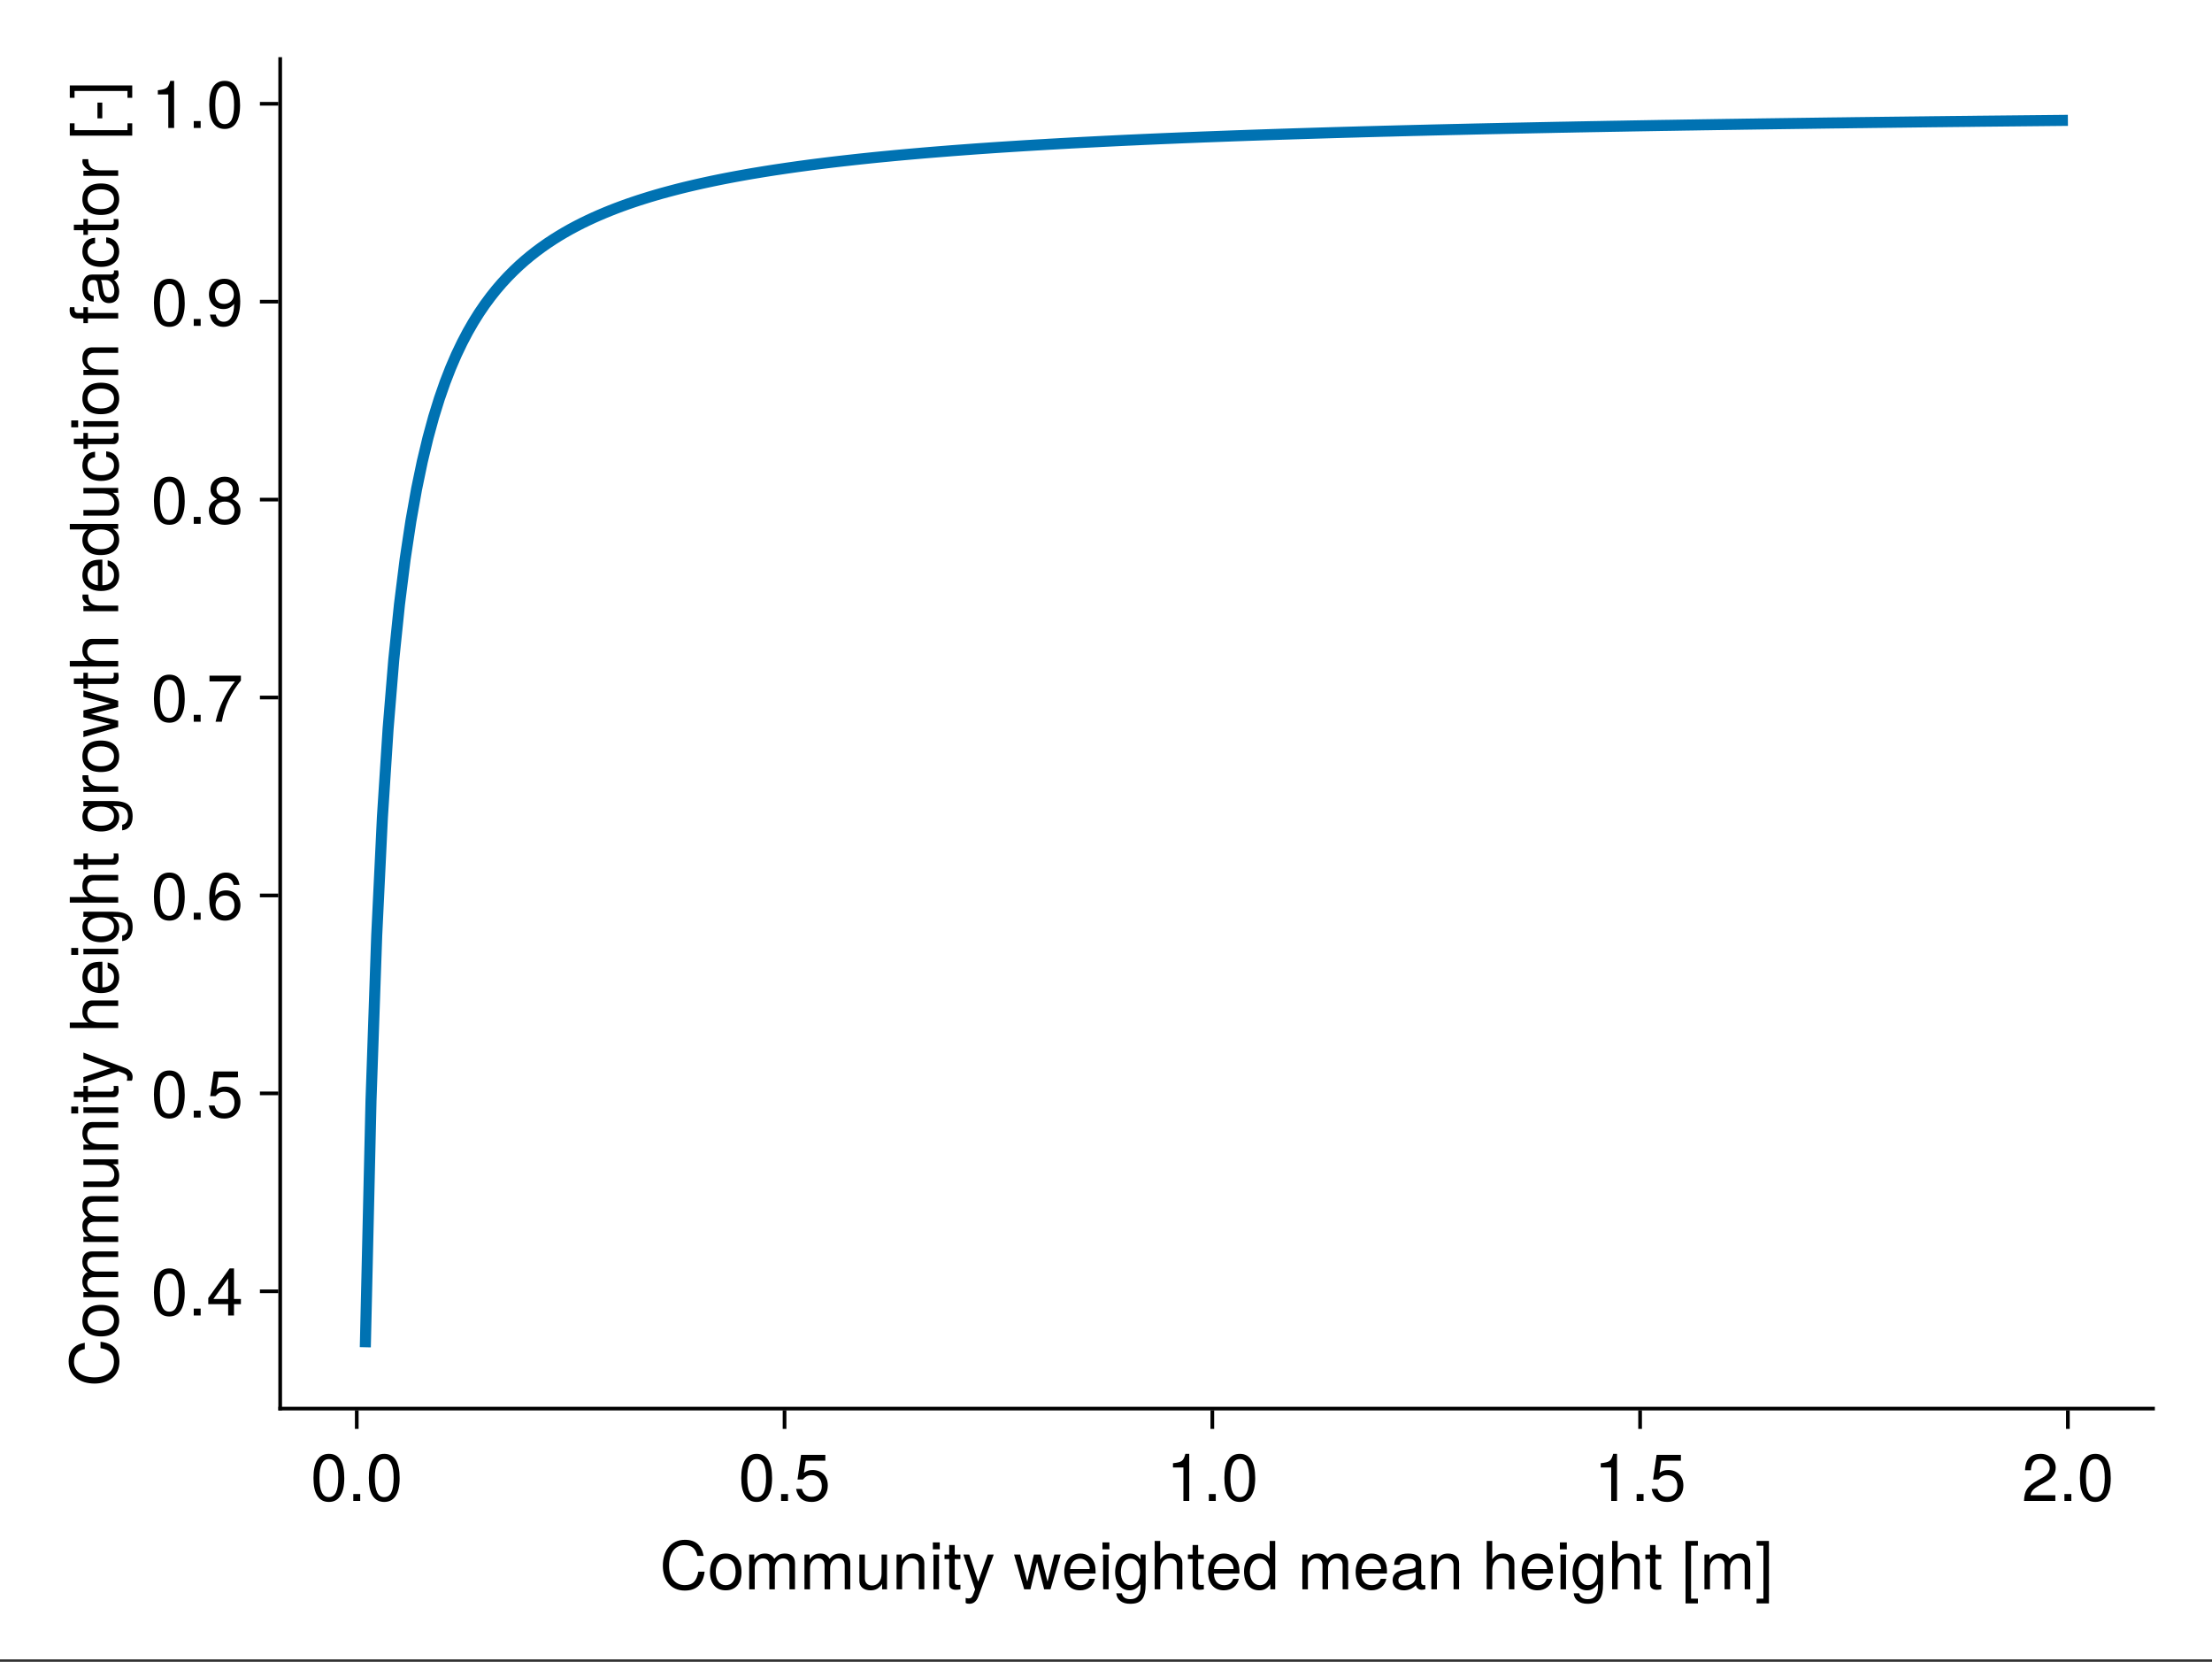 <?xml version="1.0" encoding="UTF-8"?>
<svg xmlns="http://www.w3.org/2000/svg" xmlns:xlink="http://www.w3.org/1999/xlink" width="450" height="338" viewBox="0 0 450 338">
<rect x="0" y="0" width="450" height="338" fill="#333333" stroke="none"/>
<defs>
<g>
<g id="glyph-0-0-76d3693c">
<path d="M 9.141 -3.594 C 8.844 -1.031 7.5 0.25 5.094 0.25 C 2.203 0.25 0.641 -1.938 0.641 -4.812 C 0.641 -7.688 2.156 -10.078 5.141 -10.078 C 7.297 -10.078 8.547 -8.953 8.938 -6.797 C 8.938 -6.797 7.656 -6.797 7.656 -6.797 C 7.344 -8.281 6.531 -8.984 5 -8.984 C 3.094 -8.984 1.906 -7.344 1.906 -4.812 C 1.906 -2.359 3.141 -0.859 5.109 -0.859 C 6.766 -0.859 7.547 -1.734 7.844 -3.594 C 7.844 -3.594 9.141 -3.594 9.141 -3.594 Z M 9.141 -3.594 "/>
</g>
<g id="glyph-0-1-76d3693c">
<path d="M 6.453 -7.078 C 6.453 -7.078 3.312 1.484 3.312 1.484 C 2.922 2.5 2.281 2.938 1.484 2.938 C 1.188 2.938 0.953 2.891 0.734 2.766 C 0.734 2.766 0.734 1.75 0.734 1.75 C 0.969 1.812 1.156 1.844 1.328 1.844 C 1.812 1.844 2.031 1.641 2.234 1.141 C 2.234 1.141 2.656 0.031 2.656 0.031 C 2.656 0.031 0.266 -7.078 0.266 -7.078 C 0.266 -7.078 1.469 -7.078 1.469 -7.078 C 1.469 -7.078 3.281 -1.562 3.281 -1.562 C 3.281 -1.562 5.234 -7.078 5.234 -7.078 C 5.234 -7.078 6.453 -7.078 6.453 -7.078 Z M 6.453 -7.078 "/>
</g>
<g id="glyph-0-2-76d3693c">
<path d="M 6.594 -1.156 C 6.594 1.953 5.656 2.938 3.438 2.938 C 1.781 2.938 0.75 2.141 0.625 0.812 C 0.625 0.812 1.766 0.812 1.766 0.812 C 1.906 1.672 2.594 2 3.484 2 C 4.797 2 5.562 1.281 5.562 -0.594 C 5.562 -0.594 5.562 -1.062 5.562 -1.062 C 4.812 -0.172 4.203 0.203 3.312 0.203 C 1.641 0.203 0.391 -1.234 0.391 -3.469 C 0.391 -5.766 1.609 -7.281 3.406 -7.281 C 4.312 -7.281 5 -6.891 5.562 -6.047 C 5.562 -6.047 5.562 -7.078 5.562 -7.078 C 5.562 -7.078 6.594 -7.078 6.594 -7.078 C 6.594 -7.078 6.594 -1.156 6.594 -1.156 Z M 5.453 -3.5 C 5.453 -5.219 4.734 -6.234 3.531 -6.234 C 2.328 -6.234 1.562 -5.234 1.562 -3.531 C 1.562 -1.828 2.312 -0.844 3.531 -0.844 C 4.719 -0.844 5.453 -1.812 5.453 -3.5 Z M 5.453 -3.5 "/>
</g>
<g id="glyph-0-3-76d3693c">
</g>
<g id="glyph-0-4-76d3693c">
<path d="M 6.562 0 C 6.562 0 5.438 0 5.438 0 C 5.438 0 5.438 -4.906 5.438 -4.906 C 5.438 -5.828 4.781 -6.297 3.984 -6.297 C 2.828 -6.297 2.062 -5.344 2.062 -3.906 C 2.062 -3.906 2.062 0 2.062 0 C 2.062 0 0.938 0 0.938 0 C 0.938 0 0.938 -9.844 0.938 -9.844 C 0.938 -9.844 2.062 -9.844 2.062 -9.844 C 2.062 -9.844 2.062 -6.109 2.062 -6.109 C 2.734 -6.969 3.328 -7.281 4.328 -7.281 C 5.703 -7.281 6.562 -6.531 6.562 -5.344 C 6.562 -5.344 6.562 0 6.562 0 Z M 6.562 0 "/>
</g>
<g id="glyph-0-5-76d3693c">
<path d="M 6.922 -3.219 C 6.922 -3.219 1.719 -3.219 1.719 -3.219 C 1.734 -1.594 2.625 -0.844 3.797 -0.844 C 4.703 -0.844 5.328 -1.219 5.641 -2.141 C 5.641 -2.141 6.781 -2.141 6.781 -2.141 C 6.5 -0.719 5.375 0.203 3.75 0.203 C 1.766 0.203 0.547 -1.172 0.547 -3.5 C 0.547 -5.812 1.812 -7.281 3.781 -7.281 C 5.109 -7.281 6.188 -6.578 6.641 -5.406 C 6.844 -4.891 6.922 -4.234 6.922 -3.219 Z M 5.719 -4.219 C 5.719 -5.312 4.875 -6.234 3.766 -6.234 C 2.625 -6.234 1.844 -5.391 1.734 -4.125 C 1.734 -4.125 5.703 -4.125 5.703 -4.125 C 5.719 -4.156 5.719 -4.219 5.719 -4.219 Z M 5.719 -4.219 "/>
</g>
<g id="glyph-1-0-76d3693c">
<path d="M 6.891 -3.484 C 6.891 -1.156 5.672 0.203 3.688 0.203 C 1.672 0.203 0.484 -1.156 0.484 -3.531 C 0.484 -5.906 1.688 -7.281 3.672 -7.281 C 5.703 -7.281 6.891 -5.922 6.891 -3.484 Z M 5.703 -3.5 C 5.703 -5.25 4.953 -6.234 3.688 -6.234 C 2.438 -6.234 1.656 -5.234 1.656 -3.531 C 1.656 -1.828 2.438 -0.844 3.688 -0.844 C 4.922 -0.844 5.703 -1.844 5.703 -3.5 Z M 5.703 -3.5 "/>
</g>
<g id="glyph-1-1-76d3693c">
<path d="M 10.266 0 C 10.266 0 9.141 0 9.141 0 C 9.141 0 9.141 -4.875 9.141 -4.875 C 9.141 -5.766 8.672 -6.297 7.844 -6.297 C 6.922 -6.297 6.172 -5.469 6.172 -4.438 C 6.172 -4.438 6.172 0 6.172 0 C 6.172 0 5.047 0 5.047 0 C 5.047 0 5.047 -4.875 5.047 -4.875 C 5.047 -5.781 4.578 -6.297 3.734 -6.297 C 2.828 -6.297 2.078 -5.469 2.078 -4.438 C 2.078 -4.438 2.078 0 2.078 0 C 2.078 0 0.953 0 0.953 0 C 0.953 0 0.953 -7.078 0.953 -7.078 C 0.953 -7.078 1.984 -7.078 1.984 -7.078 C 1.984 -7.078 1.984 -6.078 1.984 -6.078 C 2.594 -6.922 3.219 -7.281 4.156 -7.281 C 5.078 -7.281 5.641 -6.953 6.062 -6.203 C 6.719 -7 7.297 -7.281 8.234 -7.281 C 9.562 -7.281 10.266 -6.578 10.266 -5.312 C 10.266 -5.312 10.266 0 10.266 0 Z M 10.266 0 "/>
</g>
<g id="glyph-1-2-76d3693c">
<path d="M 6.578 0 C 6.578 0 5.453 0 5.453 0 C 5.453 0 5.453 -4.906 5.453 -4.906 C 5.453 -5.75 4.891 -6.297 4 -6.297 C 2.844 -6.297 2.062 -5.344 2.062 -3.906 C 2.062 -3.906 2.062 0 2.062 0 C 2.062 0 0.938 0 0.938 0 C 0.938 0 0.938 -7.078 0.938 -7.078 C 0.938 -7.078 1.984 -7.078 1.984 -7.078 C 1.984 -7.078 1.984 -5.891 1.984 -5.891 C 2.609 -6.875 3.281 -7.281 4.328 -7.281 C 5.703 -7.281 6.578 -6.516 6.578 -5.344 C 6.578 -5.344 6.578 0 6.578 0 Z M 6.578 0 "/>
</g>
<g id="glyph-1-3-76d3693c">
</g>
<g id="glyph-1-4-76d3693c">
<path d="M 9.562 -7.078 C 9.562 -7.078 7.484 0 7.484 0 C 7.484 0 6.203 0 6.203 0 C 6.203 0 4.766 -5.547 4.766 -5.547 C 4.766 -5.547 3.406 0 3.406 0 C 3.406 0 2.141 0 2.141 0 C 2.141 0 0.078 -7.078 0.078 -7.078 C 0.078 -7.078 1.328 -7.078 1.328 -7.078 C 1.328 -7.078 2.766 -1.562 2.766 -1.562 C 2.766 -1.562 4.125 -7.078 4.125 -7.078 C 4.125 -7.078 5.5 -7.078 5.5 -7.078 C 5.5 -7.078 6.891 -1.562 6.891 -1.562 C 6.891 -1.562 8.281 -7.078 8.281 -7.078 C 8.281 -7.078 9.562 -7.078 9.562 -7.078 Z M 9.562 -7.078 "/>
</g>
<g id="glyph-1-5-76d3693c">
<path d="M 6.922 -3.219 C 6.922 -3.219 1.719 -3.219 1.719 -3.219 C 1.734 -1.594 2.625 -0.844 3.797 -0.844 C 4.703 -0.844 5.328 -1.219 5.641 -2.141 C 5.641 -2.141 6.781 -2.141 6.781 -2.141 C 6.5 -0.719 5.375 0.203 3.75 0.203 C 1.766 0.203 0.547 -1.172 0.547 -3.5 C 0.547 -5.812 1.812 -7.281 3.781 -7.281 C 5.109 -7.281 6.188 -6.578 6.641 -5.406 C 6.844 -4.891 6.922 -4.234 6.922 -3.219 Z M 5.719 -4.219 C 5.719 -5.312 4.875 -6.234 3.766 -6.234 C 2.625 -6.234 1.844 -5.391 1.734 -4.125 C 1.734 -4.125 5.703 -4.125 5.703 -4.125 C 5.719 -4.156 5.719 -4.219 5.719 -4.219 Z M 5.719 -4.219 "/>
</g>
<g id="glyph-1-6-76d3693c">
<path d="M 6.562 0 C 6.562 0 5.438 0 5.438 0 C 5.438 0 5.438 -4.906 5.438 -4.906 C 5.438 -5.828 4.781 -6.297 3.984 -6.297 C 2.828 -6.297 2.062 -5.344 2.062 -3.906 C 2.062 -3.906 2.062 0 2.062 0 C 2.062 0 0.938 0 0.938 0 C 0.938 0 0.938 -9.844 0.938 -9.844 C 0.938 -9.844 2.062 -9.844 2.062 -9.844 C 2.062 -9.844 2.062 -6.109 2.062 -6.109 C 2.734 -6.969 3.328 -7.281 4.328 -7.281 C 5.703 -7.281 6.562 -6.531 6.562 -5.344 C 6.562 -5.344 6.562 0 6.562 0 Z M 6.562 0 "/>
</g>
<g id="glyph-1-7-76d3693c">
<path d="M 6.688 0 C 6.688 0 5.688 0 5.688 0 C 5.688 0 5.688 -1.047 5.688 -1.047 C 5.078 -0.156 4.406 0.203 3.422 0.203 C 1.531 0.203 0.344 -1.219 0.344 -3.609 C 0.344 -5.859 1.547 -7.281 3.391 -7.281 C 4.328 -7.281 5.094 -6.906 5.562 -6.188 C 5.562 -6.188 5.562 -9.844 5.562 -9.844 C 5.562 -9.844 6.688 -9.844 6.688 -9.844 C 6.688 -9.844 6.688 0 6.688 0 Z M 5.562 -3.516 C 5.562 -5.141 4.797 -6.219 3.578 -6.219 C 2.344 -6.219 1.531 -5.188 1.531 -3.531 C 1.531 -1.891 2.344 -0.844 3.594 -0.844 C 4.781 -0.844 5.562 -1.875 5.562 -3.516 Z M 5.562 -3.516 "/>
</g>
<g id="glyph-1-8-76d3693c">
<path d="M 2.062 0 C 2.062 0 0.938 0 0.938 0 C 0.938 0 0.938 -7.078 0.938 -7.078 C 0.938 -7.078 2.062 -7.078 2.062 -7.078 C 2.062 -7.078 2.062 0 2.062 0 Z M 2.219 -8.141 C 2.219 -8.141 0.812 -8.141 0.812 -8.141 C 0.812 -8.141 0.812 -9.547 0.812 -9.547 C 0.812 -9.547 2.219 -9.547 2.219 -9.547 C 2.219 -9.547 2.219 -8.141 2.219 -8.141 Z M 2.219 -8.141 "/>
</g>
<g id="glyph-1-9-76d3693c">
<path d="M 3.422 0 C 3.047 0.062 2.781 0.094 2.516 0.094 C 1.641 0.094 1.141 -0.312 1.141 -1.031 C 1.141 -1.031 1.141 -6.156 1.141 -6.156 C 1.141 -6.156 0.188 -6.156 0.188 -6.156 C 0.188 -6.156 0.188 -7.078 0.188 -7.078 C 0.188 -7.078 1.141 -7.078 1.141 -7.078 C 1.141 -7.078 1.141 -9.016 1.141 -9.016 C 1.141 -9.016 2.266 -9.016 2.266 -9.016 C 2.266 -9.016 2.266 -7.078 2.266 -7.078 C 2.266 -7.078 3.422 -7.078 3.422 -7.078 C 3.422 -7.078 3.422 -6.156 3.422 -6.156 C 3.422 -6.156 2.266 -6.156 2.266 -6.156 C 2.266 -6.156 2.266 -1.531 2.266 -1.531 C 2.266 -1.031 2.406 -0.891 2.891 -0.891 C 3.109 -0.891 3.281 -0.906 3.422 -0.938 C 3.422 -0.938 3.422 0 3.422 0 Z M 3.422 0 "/>
</g>
<g id="glyph-1-10-76d3693c">
<path d="M 3.375 2.859 C 3.375 2.859 0.859 2.859 0.859 2.859 C 0.859 2.859 0.859 -9.844 0.859 -9.844 C 0.859 -9.844 3.375 -9.844 3.375 -9.844 C 3.375 -9.844 3.375 -8.875 3.375 -8.875 C 3.375 -8.875 1.984 -8.875 1.984 -8.875 C 1.984 -8.875 1.984 1.891 1.984 1.891 C 1.984 1.891 3.375 1.891 3.375 1.891 C 3.375 1.891 3.375 2.859 3.375 2.859 Z M 3.375 2.859 "/>
</g>
<g id="glyph-1-11-76d3693c">
<path d="M 2.828 2.859 C 2.828 2.859 0.312 2.859 0.312 2.859 C 0.312 2.859 0.312 1.891 0.312 1.891 C 0.312 1.891 1.703 1.891 1.703 1.891 C 1.703 1.891 1.703 -8.875 1.703 -8.875 C 1.703 -8.875 0.312 -8.875 0.312 -8.875 C 0.312 -8.875 0.312 -9.844 0.312 -9.844 C 0.312 -9.844 2.828 -9.844 2.828 -9.844 C 2.828 -9.844 2.828 2.859 2.828 2.859 Z M 2.828 2.859 "/>
</g>
<g id="glyph-1-12-76d3693c">
<path d="M 2.578 0 C 2.578 0 1.172 0 1.172 0 C 1.172 0 1.172 -1.406 1.172 -1.406 C 1.172 -1.406 2.578 -1.406 2.578 -1.406 C 2.578 -1.406 2.578 0 2.578 0 Z M 2.578 0 "/>
</g>
<g id="glyph-2-0-76d3693c">
<path d="M 10.266 0 C 10.266 0 9.141 0 9.141 0 C 9.141 0 9.141 -4.875 9.141 -4.875 C 9.141 -5.766 8.672 -6.297 7.844 -6.297 C 6.922 -6.297 6.172 -5.469 6.172 -4.438 C 6.172 -4.438 6.172 0 6.172 0 C 6.172 0 5.047 0 5.047 0 C 5.047 0 5.047 -4.875 5.047 -4.875 C 5.047 -5.781 4.578 -6.297 3.734 -6.297 C 2.828 -6.297 2.078 -5.469 2.078 -4.438 C 2.078 -4.438 2.078 0 2.078 0 C 2.078 0 0.953 0 0.953 0 C 0.953 0 0.953 -7.078 0.953 -7.078 C 0.953 -7.078 1.984 -7.078 1.984 -7.078 C 1.984 -7.078 1.984 -6.078 1.984 -6.078 C 2.594 -6.922 3.219 -7.281 4.156 -7.281 C 5.078 -7.281 5.641 -6.953 6.062 -6.203 C 6.719 -7 7.297 -7.281 8.234 -7.281 C 9.562 -7.281 10.266 -6.578 10.266 -5.312 C 10.266 -5.312 10.266 0 10.266 0 Z M 10.266 0 "/>
</g>
<g id="glyph-3-0-76d3693c">
<path d="M 6.5 0 C 6.5 0 5.5 0 5.5 0 C 5.5 0 5.5 -1.094 5.5 -1.094 C 4.828 -0.156 4.172 0.203 3.125 0.203 C 1.75 0.203 0.875 -0.547 0.875 -1.734 C 0.875 -1.734 0.875 -7.078 0.875 -7.078 C 0.875 -7.078 2 -7.078 2 -7.078 C 2 -7.078 2 -2.172 2 -2.172 C 2 -1.328 2.562 -0.781 3.453 -0.781 C 4.625 -0.781 5.391 -1.734 5.391 -3.172 C 5.391 -3.172 5.391 -7.078 5.391 -7.078 C 5.391 -7.078 6.5 -7.078 6.5 -7.078 C 6.5 -7.078 6.5 0 6.5 0 Z M 6.5 0 "/>
</g>
<g id="glyph-3-1-76d3693c">
<path d="M 2.062 0 C 2.062 0 0.938 0 0.938 0 C 0.938 0 0.938 -7.078 0.938 -7.078 C 0.938 -7.078 2.062 -7.078 2.062 -7.078 C 2.062 -7.078 2.062 0 2.062 0 Z M 2.219 -8.141 C 2.219 -8.141 0.812 -8.141 0.812 -8.141 C 0.812 -8.141 0.812 -9.547 0.812 -9.547 C 0.812 -9.547 2.219 -9.547 2.219 -9.547 C 2.219 -9.547 2.219 -8.141 2.219 -8.141 Z M 2.219 -8.141 "/>
</g>
<g id="glyph-3-2-76d3693c">
<path d="M 3.422 0 C 3.047 0.062 2.781 0.094 2.516 0.094 C 1.641 0.094 1.141 -0.312 1.141 -1.031 C 1.141 -1.031 1.141 -6.156 1.141 -6.156 C 1.141 -6.156 0.188 -6.156 0.188 -6.156 C 0.188 -6.156 0.188 -7.078 0.188 -7.078 C 0.188 -7.078 1.141 -7.078 1.141 -7.078 C 1.141 -7.078 1.141 -9.016 1.141 -9.016 C 1.141 -9.016 2.266 -9.016 2.266 -9.016 C 2.266 -9.016 2.266 -7.078 2.266 -7.078 C 2.266 -7.078 3.422 -7.078 3.422 -7.078 C 3.422 -7.078 3.422 -6.156 3.422 -6.156 C 3.422 -6.156 2.266 -6.156 2.266 -6.156 C 2.266 -6.156 2.266 -1.531 2.266 -1.531 C 2.266 -1.031 2.406 -0.891 2.891 -0.891 C 3.109 -0.891 3.281 -0.906 3.422 -0.938 C 3.422 -0.938 3.422 0 3.422 0 Z M 3.422 0 "/>
</g>
<g id="glyph-4-0-76d3693c">
<path d="M 2.062 0 C 2.062 0 0.938 0 0.938 0 C 0.938 0 0.938 -7.078 0.938 -7.078 C 0.938 -7.078 2.062 -7.078 2.062 -7.078 C 2.062 -7.078 2.062 0 2.062 0 Z M 2.219 -8.141 C 2.219 -8.141 0.812 -8.141 0.812 -8.141 C 0.812 -8.141 0.812 -9.547 0.812 -9.547 C 0.812 -9.547 2.219 -9.547 2.219 -9.547 C 2.219 -9.547 2.219 -8.141 2.219 -8.141 Z M 2.219 -8.141 "/>
</g>
<g id="glyph-4-1-76d3693c">
<path d="M 3.422 0 C 3.047 0.062 2.781 0.094 2.516 0.094 C 1.641 0.094 1.141 -0.312 1.141 -1.031 C 1.141 -1.031 1.141 -6.156 1.141 -6.156 C 1.141 -6.156 0.188 -6.156 0.188 -6.156 C 0.188 -6.156 0.188 -7.078 0.188 -7.078 C 0.188 -7.078 1.141 -7.078 1.141 -7.078 C 1.141 -7.078 1.141 -9.016 1.141 -9.016 C 1.141 -9.016 2.266 -9.016 2.266 -9.016 C 2.266 -9.016 2.266 -7.078 2.266 -7.078 C 2.266 -7.078 3.422 -7.078 3.422 -7.078 C 3.422 -7.078 3.422 -6.156 3.422 -6.156 C 3.422 -6.156 2.266 -6.156 2.266 -6.156 C 2.266 -6.156 2.266 -1.531 2.266 -1.531 C 2.266 -1.031 2.406 -0.891 2.891 -0.891 C 3.109 -0.891 3.281 -0.906 3.422 -0.938 C 3.422 -0.938 3.422 0 3.422 0 Z M 3.422 0 "/>
</g>
<g id="glyph-4-2-76d3693c">
<path d="M 6.922 -3.219 C 6.922 -3.219 1.719 -3.219 1.719 -3.219 C 1.734 -1.594 2.625 -0.844 3.797 -0.844 C 4.703 -0.844 5.328 -1.219 5.641 -2.141 C 5.641 -2.141 6.781 -2.141 6.781 -2.141 C 6.5 -0.719 5.375 0.203 3.75 0.203 C 1.766 0.203 0.547 -1.172 0.547 -3.5 C 0.547 -5.812 1.812 -7.281 3.781 -7.281 C 5.109 -7.281 6.188 -6.578 6.641 -5.406 C 6.844 -4.891 6.922 -4.234 6.922 -3.219 Z M 5.719 -4.219 C 5.719 -5.312 4.875 -6.234 3.766 -6.234 C 2.625 -6.234 1.844 -5.391 1.734 -4.125 C 1.734 -4.125 5.703 -4.125 5.703 -4.125 C 5.719 -4.156 5.719 -4.219 5.719 -4.219 Z M 5.719 -4.219 "/>
</g>
<g id="glyph-4-3-76d3693c">
<path d="M 7.219 -0.031 C 6.859 0.062 6.688 0.094 6.453 0.094 C 5.906 0.094 5.406 -0.297 5.297 -0.844 C 4.672 -0.172 3.797 0.203 2.891 0.203 C 1.453 0.203 0.562 -0.547 0.562 -1.844 C 0.562 -2.703 0.984 -3.328 1.812 -3.672 C 2.234 -3.844 2.484 -3.906 4.078 -4.109 C 4.969 -4.219 5.25 -4.422 5.25 -4.891 C 5.25 -4.891 5.25 -5.188 5.25 -5.188 C 5.25 -5.859 4.688 -6.234 3.672 -6.234 C 2.625 -6.234 2.109 -5.844 2.016 -4.984 C 2.016 -4.984 0.875 -4.984 0.875 -4.984 C 0.938 -6.609 2 -7.281 3.719 -7.281 C 5.453 -7.281 6.375 -6.594 6.375 -5.344 C 6.375 -5.344 6.375 -1.406 6.375 -1.406 C 6.375 -1.047 6.594 -0.844 6.984 -0.844 C 7.047 -0.844 7.094 -0.844 7.219 -0.875 C 7.219 -0.875 7.219 -0.031 7.219 -0.031 Z M 5.25 -2.438 C 5.25 -2.438 5.25 -3.5 5.25 -3.5 C 4.875 -3.328 4.625 -3.266 3.438 -3.109 C 2.234 -2.922 1.734 -2.609 1.734 -1.859 C 1.734 -1.094 2.25 -0.781 3.125 -0.781 C 4.219 -0.781 5.25 -1.438 5.25 -2.438 Z M 5.25 -2.438 "/>
</g>
<g id="glyph-4-4-76d3693c">
<path d="M 6.578 0 C 6.578 0 5.453 0 5.453 0 C 5.453 0 5.453 -4.906 5.453 -4.906 C 5.453 -5.75 4.891 -6.297 4 -6.297 C 2.844 -6.297 2.062 -5.344 2.062 -3.906 C 2.062 -3.906 2.062 0 2.062 0 C 2.062 0 0.938 0 0.938 0 C 0.938 0 0.938 -7.078 0.938 -7.078 C 0.938 -7.078 1.984 -7.078 1.984 -7.078 C 1.984 -7.078 1.984 -5.891 1.984 -5.891 C 2.609 -6.875 3.281 -7.281 4.328 -7.281 C 5.703 -7.281 6.578 -6.516 6.578 -5.344 C 6.578 -5.344 6.578 0 6.578 0 Z M 6.578 0 "/>
</g>
<g id="glyph-4-5-76d3693c">
<path d="M 6.562 0 C 6.562 0 5.438 0 5.438 0 C 5.438 0 5.438 -4.906 5.438 -4.906 C 5.438 -5.828 4.781 -6.297 3.984 -6.297 C 2.828 -6.297 2.062 -5.344 2.062 -3.906 C 2.062 -3.906 2.062 0 2.062 0 C 2.062 0 0.938 0 0.938 0 C 0.938 0 0.938 -9.844 0.938 -9.844 C 0.938 -9.844 2.062 -9.844 2.062 -9.844 C 2.062 -9.844 2.062 -6.109 2.062 -6.109 C 2.734 -6.969 3.328 -7.281 4.328 -7.281 C 5.703 -7.281 6.562 -6.531 6.562 -5.344 C 6.562 -5.344 6.562 0 6.562 0 Z M 6.562 0 "/>
</g>
<g id="glyph-5-0-76d3693c">
<path d="M 6.844 -4.609 C 6.844 -1.453 5.734 0.203 3.719 0.203 C 1.656 0.203 0.578 -1.453 0.578 -4.688 C 0.578 -7.891 1.641 -9.578 3.719 -9.578 C 5.797 -9.578 6.844 -7.922 6.844 -4.609 Z M 5.625 -4.719 C 5.625 -7.281 5 -8.516 3.719 -8.516 C 2.438 -8.516 1.797 -7.297 1.797 -4.672 C 1.797 -2.047 2.438 -0.781 3.688 -0.781 C 5.016 -0.781 5.625 -2 5.625 -4.719 Z M 5.625 -4.719 "/>
</g>
<g id="glyph-6-0-76d3693c">
<path d="M 2.578 0 C 2.578 0 1.172 0 1.172 0 C 1.172 0 1.172 -1.406 1.172 -1.406 C 1.172 -1.406 2.578 -1.406 2.578 -1.406 C 2.578 -1.406 2.578 0 2.578 0 Z M 2.578 0 "/>
</g>
<g id="glyph-6-1-76d3693c">
<path d="M 6.844 -4.609 C 6.844 -1.453 5.734 0.203 3.719 0.203 C 1.656 0.203 0.578 -1.453 0.578 -4.688 C 0.578 -7.891 1.641 -9.578 3.719 -9.578 C 5.797 -9.578 6.844 -7.922 6.844 -4.609 Z M 5.625 -4.719 C 5.625 -7.281 5 -8.516 3.719 -8.516 C 2.438 -8.516 1.797 -7.297 1.797 -4.672 C 1.797 -2.047 2.438 -0.781 3.688 -0.781 C 5.016 -0.781 5.625 -2 5.625 -4.719 Z M 5.625 -4.719 "/>
</g>
<g id="glyph-7-0-76d3693c">
<path d="M 2.578 0 C 2.578 0 1.172 0 1.172 0 C 1.172 0 1.172 -1.406 1.172 -1.406 C 1.172 -1.406 2.578 -1.406 2.578 -1.406 C 2.578 -1.406 2.578 0 2.578 0 Z M 2.578 0 "/>
</g>
<g id="glyph-8-0-76d3693c">
<path d="M 6.922 -3.172 C 6.922 -1.141 5.578 0.203 3.641 0.203 C 1.938 0.203 0.859 -0.547 0.469 -2.453 C 0.469 -2.453 1.656 -2.453 1.656 -2.453 C 1.938 -1.375 2.578 -0.844 3.625 -0.844 C 4.906 -0.844 5.703 -1.641 5.703 -3.016 C 5.703 -4.422 4.906 -5.25 3.625 -5.25 C 2.875 -5.25 2.422 -5.016 1.859 -4.359 C 1.859 -4.359 0.766 -4.359 0.766 -4.359 C 0.766 -4.359 1.484 -9.375 1.484 -9.375 C 1.484 -9.375 6.422 -9.375 6.422 -9.375 C 6.422 -9.375 6.422 -8.188 6.422 -8.188 C 6.422 -8.188 2.438 -8.188 2.438 -8.188 C 2.438 -8.188 2.062 -5.719 2.062 -5.719 C 2.625 -6.125 3.156 -6.297 3.828 -6.297 C 5.672 -6.297 6.922 -5.062 6.922 -3.172 Z M 6.922 -3.172 "/>
</g>
<g id="glyph-9-0-76d3693c">
<path d="M 4.688 0 C 4.688 0 3.5 0 3.5 0 C 3.5 0 3.5 -6.812 3.5 -6.812 C 3.5 -6.812 1.375 -6.812 1.375 -6.812 C 1.375 -6.812 1.375 -7.672 1.375 -7.672 C 3.219 -7.891 3.484 -8.094 3.906 -9.578 C 3.906 -9.578 4.688 -9.578 4.688 -9.578 C 4.688 -9.578 4.688 0 4.688 0 Z M 4.688 0 "/>
</g>
<g id="glyph-9-1-76d3693c">
<path d="M 2.578 0 C 2.578 0 1.172 0 1.172 0 C 1.172 0 1.172 -1.406 1.172 -1.406 C 1.172 -1.406 2.578 -1.406 2.578 -1.406 C 2.578 -1.406 2.578 0 2.578 0 Z M 2.578 0 "/>
</g>
<g id="glyph-9-2-76d3693c">
<path d="M 6.922 -3.172 C 6.922 -1.141 5.578 0.203 3.641 0.203 C 1.938 0.203 0.859 -0.547 0.469 -2.453 C 0.469 -2.453 1.656 -2.453 1.656 -2.453 C 1.938 -1.375 2.578 -0.844 3.625 -0.844 C 4.906 -0.844 5.703 -1.641 5.703 -3.016 C 5.703 -4.422 4.906 -5.25 3.625 -5.25 C 2.875 -5.25 2.422 -5.016 1.859 -4.359 C 1.859 -4.359 0.766 -4.359 0.766 -4.359 C 0.766 -4.359 1.484 -9.375 1.484 -9.375 C 1.484 -9.375 6.422 -9.375 6.422 -9.375 C 6.422 -9.375 6.422 -8.188 6.422 -8.188 C 6.422 -8.188 2.438 -8.188 2.438 -8.188 C 2.438 -8.188 2.062 -5.719 2.062 -5.719 C 2.625 -6.125 3.156 -6.297 3.828 -6.297 C 5.672 -6.297 6.922 -5.062 6.922 -3.172 Z M 6.922 -3.172 "/>
</g>
<g id="glyph-10-0-76d3693c">
<path d="M 6.906 -6.766 C 6.906 -5.594 6.203 -4.594 4.875 -3.875 C 4.875 -3.875 3.531 -3.141 3.531 -3.141 C 2.344 -2.453 1.922 -1.953 1.797 -1.172 C 1.797 -1.172 6.828 -1.172 6.828 -1.172 C 6.828 -1.172 6.828 0 6.828 0 C 6.828 0 0.453 0 0.453 0 C 0.562 -2.109 1.141 -3.016 3.141 -4.141 C 3.141 -4.141 4.391 -4.844 4.391 -4.844 C 5.234 -5.328 5.688 -5.984 5.688 -6.734 C 5.688 -7.766 4.875 -8.531 3.797 -8.531 C 2.625 -8.531 1.953 -7.859 1.859 -6.25 C 1.859 -6.25 0.672 -6.25 0.672 -6.25 C 0.75 -8.578 1.875 -9.578 3.828 -9.578 C 5.641 -9.578 6.906 -8.391 6.906 -6.766 Z M 6.906 -6.766 "/>
</g>
<g id="glyph-10-1-76d3693c">
<path d="M 2.578 0 C 2.578 0 1.172 0 1.172 0 C 1.172 0 1.172 -1.406 1.172 -1.406 C 1.172 -1.406 2.578 -1.406 2.578 -1.406 C 2.578 -1.406 2.578 0 2.578 0 Z M 2.578 0 "/>
</g>
<g id="glyph-11-0-76d3693c">
<path d="M -3.594 -9.141 C -1.031 -8.844 0.25 -7.5 0.25 -5.094 C 0.25 -2.203 -1.938 -0.641 -4.812 -0.641 C -7.688 -0.641 -10.078 -2.156 -10.078 -5.141 C -10.078 -7.297 -8.953 -8.547 -6.797 -8.938 C -6.797 -8.938 -6.797 -7.656 -6.797 -7.656 C -8.281 -7.344 -8.984 -6.531 -8.984 -5 C -8.984 -3.094 -7.344 -1.906 -4.812 -1.906 C -2.359 -1.906 -0.859 -3.141 -0.859 -5.109 C -0.859 -6.766 -1.734 -7.547 -3.594 -7.844 C -3.594 -7.844 -3.594 -9.141 -3.594 -9.141 Z M -3.594 -9.141 "/>
</g>
<g id="glyph-11-1-76d3693c">
<path d="M -3.484 -6.891 C -1.156 -6.891 0.203 -5.672 0.203 -3.688 C 0.203 -1.672 -1.156 -0.484 -3.531 -0.484 C -5.906 -0.484 -7.281 -1.688 -7.281 -3.672 C -7.281 -5.703 -5.922 -6.891 -3.484 -6.891 Z M -3.5 -5.703 C -5.25 -5.703 -6.234 -4.953 -6.234 -3.688 C -6.234 -2.438 -5.234 -1.656 -3.531 -1.656 C -1.828 -1.656 -0.844 -2.438 -0.844 -3.688 C -0.844 -4.922 -1.844 -5.703 -3.5 -5.703 Z M -3.5 -5.703 "/>
</g>
<g id="glyph-11-2-76d3693c">
<path d="M 0 -6.5 C 0 -6.5 0 -5.5 0 -5.5 C 0 -5.5 -1.094 -5.5 -1.094 -5.5 C -0.156 -4.828 0.203 -4.172 0.203 -3.125 C 0.203 -1.75 -0.547 -0.875 -1.734 -0.875 C -1.734 -0.875 -7.078 -0.875 -7.078 -0.875 C -7.078 -0.875 -7.078 -2 -7.078 -2 C -7.078 -2 -2.172 -2 -2.172 -2 C -1.328 -2 -0.781 -2.562 -0.781 -3.453 C -0.781 -4.625 -1.734 -5.391 -3.172 -5.391 C -3.172 -5.391 -7.078 -5.391 -7.078 -5.391 C -7.078 -5.391 -7.078 -6.5 -7.078 -6.5 C -7.078 -6.5 0 -6.5 0 -6.5 Z M 0 -6.5 "/>
</g>
<g id="glyph-11-3-76d3693c">
<path d="M 0 -3.422 C 0.062 -3.047 0.094 -2.781 0.094 -2.516 C 0.094 -1.641 -0.312 -1.141 -1.031 -1.141 C -1.031 -1.141 -6.156 -1.141 -6.156 -1.141 C -6.156 -1.141 -6.156 -0.188 -6.156 -0.188 C -6.156 -0.188 -7.078 -0.188 -7.078 -0.188 C -7.078 -0.188 -7.078 -1.141 -7.078 -1.141 C -7.078 -1.141 -9.016 -1.141 -9.016 -1.141 C -9.016 -1.141 -9.016 -2.266 -9.016 -2.266 C -9.016 -2.266 -7.078 -2.266 -7.078 -2.266 C -7.078 -2.266 -7.078 -3.422 -7.078 -3.422 C -7.078 -3.422 -6.156 -3.422 -6.156 -3.422 C -6.156 -3.422 -6.156 -2.266 -6.156 -2.266 C -6.156 -2.266 -1.531 -2.266 -1.531 -2.266 C -1.031 -2.266 -0.891 -2.406 -0.891 -2.891 C -0.891 -3.109 -0.906 -3.281 -0.938 -3.422 C -0.938 -3.422 0 -3.422 0 -3.422 Z M 0 -3.422 "/>
</g>
<g id="glyph-11-4-76d3693c">
</g>
<g id="glyph-12-0-76d3693c">
<path d="M 0 -10.266 C 0 -10.266 0 -9.141 0 -9.141 C 0 -9.141 -4.875 -9.141 -4.875 -9.141 C -5.766 -9.141 -6.297 -8.672 -6.297 -7.844 C -6.297 -6.922 -5.469 -6.172 -4.438 -6.172 C -4.438 -6.172 0 -6.172 0 -6.172 C 0 -6.172 0 -5.047 0 -5.047 C 0 -5.047 -4.875 -5.047 -4.875 -5.047 C -5.781 -5.047 -6.297 -4.578 -6.297 -3.734 C -6.297 -2.828 -5.469 -2.078 -4.438 -2.078 C -4.438 -2.078 0 -2.078 0 -2.078 C 0 -2.078 0 -0.953 0 -0.953 C 0 -0.953 -7.078 -0.953 -7.078 -0.953 C -7.078 -0.953 -7.078 -1.984 -7.078 -1.984 C -7.078 -1.984 -6.078 -1.984 -6.078 -1.984 C -6.922 -2.594 -7.281 -3.219 -7.281 -4.156 C -7.281 -5.078 -6.953 -5.641 -6.203 -6.062 C -7 -6.719 -7.281 -7.297 -7.281 -8.234 C -7.281 -9.562 -6.578 -10.266 -5.312 -10.266 C -5.312 -10.266 0 -10.266 0 -10.266 Z M 0 -10.266 "/>
</g>
<g id="glyph-12-1-76d3693c">
<path d="M 0 -6.578 C 0 -6.578 0 -5.453 0 -5.453 C 0 -5.453 -4.906 -5.453 -4.906 -5.453 C -5.75 -5.453 -6.297 -4.891 -6.297 -4 C -6.297 -2.844 -5.344 -2.062 -3.906 -2.062 C -3.906 -2.062 0 -2.062 0 -2.062 C 0 -2.062 0 -0.938 0 -0.938 C 0 -0.938 -7.078 -0.938 -7.078 -0.938 C -7.078 -0.938 -7.078 -1.984 -7.078 -1.984 C -7.078 -1.984 -5.891 -1.984 -5.891 -1.984 C -6.875 -2.609 -7.281 -3.281 -7.281 -4.328 C -7.281 -5.703 -6.516 -6.578 -5.344 -6.578 C -5.344 -6.578 0 -6.578 0 -6.578 Z M 0 -6.578 "/>
</g>
<g id="glyph-12-2-76d3693c">
<path d="M -7.078 -6.453 C -7.078 -6.453 1.484 -3.312 1.484 -3.312 C 2.5 -2.922 2.938 -2.281 2.938 -1.484 C 2.938 -1.188 2.891 -0.953 2.766 -0.734 C 2.766 -0.734 1.75 -0.734 1.75 -0.734 C 1.812 -0.969 1.844 -1.156 1.844 -1.328 C 1.844 -1.812 1.641 -2.031 1.141 -2.234 C 1.141 -2.234 0.031 -2.656 0.031 -2.656 C 0.031 -2.656 -7.078 -0.266 -7.078 -0.266 C -7.078 -0.266 -7.078 -1.469 -7.078 -1.469 C -7.078 -1.469 -1.562 -3.281 -1.562 -3.281 C -1.562 -3.281 -7.078 -5.234 -7.078 -5.234 C -7.078 -5.234 -7.078 -6.453 -7.078 -6.453 Z M -7.078 -6.453 "/>
</g>
<g id="glyph-12-3-76d3693c">
<path d="M -1.156 -6.594 C 1.953 -6.594 2.938 -5.656 2.938 -3.438 C 2.938 -1.781 2.141 -0.75 0.812 -0.625 C 0.812 -0.625 0.812 -1.766 0.812 -1.766 C 1.672 -1.906 2 -2.594 2 -3.484 C 2 -4.797 1.281 -5.562 -0.594 -5.562 C -0.594 -5.562 -1.062 -5.562 -1.062 -5.562 C -0.172 -4.812 0.203 -4.203 0.203 -3.312 C 0.203 -1.641 -1.234 -0.391 -3.469 -0.391 C -5.766 -0.391 -7.281 -1.609 -7.281 -3.406 C -7.281 -4.312 -6.891 -5 -6.047 -5.562 C -6.047 -5.562 -7.078 -5.562 -7.078 -5.562 C -7.078 -5.562 -7.078 -6.594 -7.078 -6.594 C -7.078 -6.594 -1.156 -6.594 -1.156 -6.594 Z M -3.5 -5.453 C -5.219 -5.453 -6.234 -4.734 -6.234 -3.531 C -6.234 -2.328 -5.234 -1.562 -3.531 -1.562 C -1.828 -1.562 -0.844 -2.312 -0.844 -3.531 C -0.844 -4.719 -1.812 -5.453 -3.5 -5.453 Z M -3.5 -5.453 "/>
</g>
<g id="glyph-12-4-76d3693c">
<path d="M -6.094 -4.328 C -6.062 -2.594 -5.266 -2.062 -3.672 -2.062 C -3.672 -2.062 0 -2.062 0 -2.062 C 0 -2.062 0 -0.938 0 -0.938 C 0 -0.938 -7.078 -0.938 -7.078 -0.938 C -7.078 -0.938 -7.078 -1.969 -7.078 -1.969 C -7.078 -1.969 -5.797 -1.969 -5.797 -1.969 C -6.844 -2.625 -7.281 -3.172 -7.281 -3.906 C -7.281 -4.047 -7.266 -4.141 -7.234 -4.328 C -7.234 -4.328 -6.094 -4.328 -6.094 -4.328 Z M -6.094 -4.328 "/>
</g>
<g id="glyph-12-5-76d3693c">
<path d="M 0 -3.422 C 0.062 -3.047 0.094 -2.781 0.094 -2.516 C 0.094 -1.641 -0.312 -1.141 -1.031 -1.141 C -1.031 -1.141 -6.156 -1.141 -6.156 -1.141 C -6.156 -1.141 -6.156 -0.188 -6.156 -0.188 C -6.156 -0.188 -7.078 -0.188 -7.078 -0.188 C -7.078 -0.188 -7.078 -1.141 -7.078 -1.141 C -7.078 -1.141 -9.016 -1.141 -9.016 -1.141 C -9.016 -1.141 -9.016 -2.266 -9.016 -2.266 C -9.016 -2.266 -7.078 -2.266 -7.078 -2.266 C -7.078 -2.266 -7.078 -3.422 -7.078 -3.422 C -7.078 -3.422 -6.156 -3.422 -6.156 -3.422 C -6.156 -3.422 -6.156 -2.266 -6.156 -2.266 C -6.156 -2.266 -1.531 -2.266 -1.531 -2.266 C -1.031 -2.266 -0.891 -2.406 -0.891 -2.891 C -0.891 -3.109 -0.906 -3.281 -0.938 -3.422 C -0.938 -3.422 0 -3.422 0 -3.422 Z M 0 -3.422 "/>
</g>
<g id="glyph-12-6-76d3693c">
<path d="M 0 -6.688 C 0 -6.688 0 -5.688 0 -5.688 C 0 -5.688 -1.047 -5.688 -1.047 -5.688 C -0.156 -5.078 0.203 -4.406 0.203 -3.422 C 0.203 -1.531 -1.219 -0.344 -3.609 -0.344 C -5.859 -0.344 -7.281 -1.547 -7.281 -3.391 C -7.281 -4.328 -6.906 -5.094 -6.188 -5.562 C -6.188 -5.562 -9.844 -5.562 -9.844 -5.562 C -9.844 -5.562 -9.844 -6.688 -9.844 -6.688 C -9.844 -6.688 0 -6.688 0 -6.688 Z M -3.516 -5.562 C -5.141 -5.562 -6.219 -4.797 -6.219 -3.578 C -6.219 -2.344 -5.188 -1.531 -3.531 -1.531 C -1.891 -1.531 -0.844 -2.344 -0.844 -3.594 C -0.844 -4.781 -1.875 -5.562 -3.516 -5.562 Z M -3.516 -5.562 "/>
</g>
<g id="glyph-12-7-76d3693c">
<path d="M 0 -6.5 C 0 -6.5 0 -5.5 0 -5.5 C 0 -5.5 -1.094 -5.5 -1.094 -5.5 C -0.156 -4.828 0.203 -4.172 0.203 -3.125 C 0.203 -1.75 -0.547 -0.875 -1.734 -0.875 C -1.734 -0.875 -7.078 -0.875 -7.078 -0.875 C -7.078 -0.875 -7.078 -2 -7.078 -2 C -7.078 -2 -2.172 -2 -2.172 -2 C -1.328 -2 -0.781 -2.562 -0.781 -3.453 C -0.781 -4.625 -1.734 -5.391 -3.172 -5.391 C -3.172 -5.391 -7.078 -5.391 -7.078 -5.391 C -7.078 -5.391 -7.078 -6.5 -7.078 -6.5 C -7.078 -6.5 0 -6.5 0 -6.5 Z M 0 -6.5 "/>
</g>
<g id="glyph-12-8-76d3693c">
<path d="M -3.484 -6.891 C -1.156 -6.891 0.203 -5.672 0.203 -3.688 C 0.203 -1.672 -1.156 -0.484 -3.531 -0.484 C -5.906 -0.484 -7.281 -1.688 -7.281 -3.672 C -7.281 -5.703 -5.922 -6.891 -3.484 -6.891 Z M -3.5 -5.703 C -5.25 -5.703 -6.234 -4.953 -6.234 -3.688 C -6.234 -2.438 -5.234 -1.656 -3.531 -1.656 C -1.828 -1.656 -0.844 -2.438 -0.844 -3.688 C -0.844 -4.922 -1.844 -5.703 -3.5 -5.703 Z M -3.5 -5.703 "/>
</g>
<g id="glyph-13-0-76d3693c">
<path d="M 0 -2.062 C 0 -2.062 0 -0.938 0 -0.938 C 0 -0.938 -7.078 -0.938 -7.078 -0.938 C -7.078 -0.938 -7.078 -2.062 -7.078 -2.062 C -7.078 -2.062 0 -2.062 0 -2.062 Z M -8.141 -2.219 C -8.141 -2.219 -8.141 -0.812 -8.141 -0.812 C -8.141 -0.812 -9.547 -0.812 -9.547 -0.812 C -9.547 -0.812 -9.547 -2.219 -9.547 -2.219 C -9.547 -2.219 -8.141 -2.219 -8.141 -2.219 Z M -8.141 -2.219 "/>
</g>
<g id="glyph-14-0-76d3693c">
<path d="M 0 -6.562 C 0 -6.562 0 -5.438 0 -5.438 C 0 -5.438 -4.906 -5.438 -4.906 -5.438 C -5.828 -5.438 -6.297 -4.781 -6.297 -3.984 C -6.297 -2.828 -5.344 -2.062 -3.906 -2.062 C -3.906 -2.062 0 -2.062 0 -2.062 C 0 -2.062 0 -0.938 0 -0.938 C 0 -0.938 -9.844 -0.938 -9.844 -0.938 C -9.844 -0.938 -9.844 -2.062 -9.844 -2.062 C -9.844 -2.062 -6.109 -2.062 -6.109 -2.062 C -6.969 -2.734 -7.281 -3.328 -7.281 -4.328 C -7.281 -5.703 -6.531 -6.562 -5.344 -6.562 C -5.344 -6.562 0 -6.562 0 -6.562 Z M 0 -6.562 "/>
</g>
<g id="glyph-15-0-76d3693c">
<path d="M -3.219 -6.922 C -3.219 -6.922 -3.219 -1.719 -3.219 -1.719 C -1.594 -1.734 -0.844 -2.625 -0.844 -3.797 C -0.844 -4.703 -1.219 -5.328 -2.141 -5.641 C -2.141 -5.641 -2.141 -6.781 -2.141 -6.781 C -0.719 -6.5 0.203 -5.375 0.203 -3.75 C 0.203 -1.766 -1.172 -0.547 -3.5 -0.547 C -5.812 -0.547 -7.281 -1.812 -7.281 -3.781 C -7.281 -5.109 -6.578 -6.188 -5.406 -6.641 C -4.891 -6.844 -4.234 -6.922 -3.219 -6.922 Z M -4.219 -5.719 C -5.312 -5.719 -6.234 -4.875 -6.234 -3.766 C -6.234 -2.625 -5.391 -1.844 -4.125 -1.734 C -4.125 -1.734 -4.125 -5.703 -4.125 -5.703 C -4.156 -5.719 -4.219 -5.719 -4.219 -5.719 Z M -4.219 -5.719 "/>
</g>
<g id="glyph-16-0-76d3693c">
<path d="M 0 -2.062 C 0 -2.062 0 -0.938 0 -0.938 C 0 -0.938 -7.078 -0.938 -7.078 -0.938 C -7.078 -0.938 -7.078 -2.062 -7.078 -2.062 C -7.078 -2.062 0 -2.062 0 -2.062 Z M -8.141 -2.219 C -8.141 -2.219 -8.141 -0.812 -8.141 -0.812 C -8.141 -0.812 -9.547 -0.812 -9.547 -0.812 C -9.547 -0.812 -9.547 -2.219 -9.547 -2.219 C -9.547 -2.219 -8.141 -2.219 -8.141 -2.219 Z M -8.141 -2.219 "/>
</g>
<g id="glyph-16-1-76d3693c">
<path d="M -1.156 -6.594 C 1.953 -6.594 2.938 -5.656 2.938 -3.438 C 2.938 -1.781 2.141 -0.75 0.812 -0.625 C 0.812 -0.625 0.812 -1.766 0.812 -1.766 C 1.672 -1.906 2 -2.594 2 -3.484 C 2 -4.797 1.281 -5.562 -0.594 -5.562 C -0.594 -5.562 -1.062 -5.562 -1.062 -5.562 C -0.172 -4.812 0.203 -4.203 0.203 -3.312 C 0.203 -1.641 -1.234 -0.391 -3.469 -0.391 C -5.766 -0.391 -7.281 -1.609 -7.281 -3.406 C -7.281 -4.312 -6.891 -5 -6.047 -5.562 C -6.047 -5.562 -7.078 -5.562 -7.078 -5.562 C -7.078 -5.562 -7.078 -6.594 -7.078 -6.594 C -7.078 -6.594 -1.156 -6.594 -1.156 -6.594 Z M -3.5 -5.453 C -5.219 -5.453 -6.234 -4.734 -6.234 -3.531 C -6.234 -2.328 -5.234 -1.562 -3.531 -1.562 C -1.828 -1.562 -0.844 -2.312 -0.844 -3.531 C -0.844 -4.719 -1.812 -5.453 -3.5 -5.453 Z M -3.5 -5.453 "/>
</g>
<g id="glyph-16-2-76d3693c">
<path d="M 0 -6.562 C 0 -6.562 0 -5.438 0 -5.438 C 0 -5.438 -4.906 -5.438 -4.906 -5.438 C -5.828 -5.438 -6.297 -4.781 -6.297 -3.984 C -6.297 -2.828 -5.344 -2.062 -3.906 -2.062 C -3.906 -2.062 0 -2.062 0 -2.062 C 0 -2.062 0 -0.938 0 -0.938 C 0 -0.938 -9.844 -0.938 -9.844 -0.938 C -9.844 -0.938 -9.844 -2.062 -9.844 -2.062 C -9.844 -2.062 -6.109 -2.062 -6.109 -2.062 C -6.969 -2.734 -7.281 -3.328 -7.281 -4.328 C -7.281 -5.703 -6.531 -6.562 -5.344 -6.562 C -5.344 -6.562 0 -6.562 0 -6.562 Z M 0 -6.562 "/>
</g>
<g id="glyph-17-0-76d3693c">
<path d="M 0 -3.422 C 0.062 -3.047 0.094 -2.781 0.094 -2.516 C 0.094 -1.641 -0.312 -1.141 -1.031 -1.141 C -1.031 -1.141 -6.156 -1.141 -6.156 -1.141 C -6.156 -1.141 -6.156 -0.188 -6.156 -0.188 C -6.156 -0.188 -7.078 -0.188 -7.078 -0.188 C -7.078 -0.188 -7.078 -1.141 -7.078 -1.141 C -7.078 -1.141 -9.016 -1.141 -9.016 -1.141 C -9.016 -1.141 -9.016 -2.266 -9.016 -2.266 C -9.016 -2.266 -7.078 -2.266 -7.078 -2.266 C -7.078 -2.266 -7.078 -3.422 -7.078 -3.422 C -7.078 -3.422 -6.156 -3.422 -6.156 -3.422 C -6.156 -3.422 -6.156 -2.266 -6.156 -2.266 C -6.156 -2.266 -1.531 -2.266 -1.531 -2.266 C -1.031 -2.266 -0.891 -2.406 -0.891 -2.891 C -0.891 -3.109 -0.906 -3.281 -0.938 -3.422 C -0.938 -3.422 0 -3.422 0 -3.422 Z M 0 -3.422 "/>
</g>
<g id="glyph-17-1-76d3693c">
<path d="M -3.484 -6.891 C -1.156 -6.891 0.203 -5.672 0.203 -3.688 C 0.203 -1.672 -1.156 -0.484 -3.531 -0.484 C -5.906 -0.484 -7.281 -1.688 -7.281 -3.672 C -7.281 -5.703 -5.922 -6.891 -3.484 -6.891 Z M -3.5 -5.703 C -5.25 -5.703 -6.234 -4.953 -6.234 -3.688 C -6.234 -2.438 -5.234 -1.656 -3.531 -1.656 C -1.828 -1.656 -0.844 -2.438 -0.844 -3.688 C -0.844 -4.922 -1.844 -5.703 -3.5 -5.703 Z M -3.5 -5.703 "/>
</g>
<g id="glyph-17-2-76d3693c">
<path d="M -7.078 -9.562 C -7.078 -9.562 0 -7.484 0 -7.484 C 0 -7.484 0 -6.203 0 -6.203 C 0 -6.203 -5.547 -4.766 -5.547 -4.766 C -5.547 -4.766 0 -3.406 0 -3.406 C 0 -3.406 0 -2.141 0 -2.141 C 0 -2.141 -7.078 -0.078 -7.078 -0.078 C -7.078 -0.078 -7.078 -1.328 -7.078 -1.328 C -7.078 -1.328 -1.562 -2.766 -1.562 -2.766 C -1.562 -2.766 -7.078 -4.125 -7.078 -4.125 C -7.078 -4.125 -7.078 -5.5 -7.078 -5.5 C -7.078 -5.5 -1.562 -6.891 -1.562 -6.891 C -1.562 -6.891 -7.078 -8.281 -7.078 -8.281 C -7.078 -8.281 -7.078 -9.562 -7.078 -9.562 Z M -7.078 -9.562 "/>
</g>
<g id="glyph-17-3-76d3693c">
<path d="M -3.219 -6.922 C -3.219 -6.922 -3.219 -1.719 -3.219 -1.719 C -1.594 -1.734 -0.844 -2.625 -0.844 -3.797 C -0.844 -4.703 -1.219 -5.328 -2.141 -5.641 C -2.141 -5.641 -2.141 -6.781 -2.141 -6.781 C -0.719 -6.5 0.203 -5.375 0.203 -3.75 C 0.203 -1.766 -1.172 -0.547 -3.5 -0.547 C -5.812 -0.547 -7.281 -1.812 -7.281 -3.781 C -7.281 -5.109 -6.578 -6.188 -5.406 -6.641 C -4.891 -6.844 -4.234 -6.922 -3.219 -6.922 Z M -4.219 -5.719 C -5.312 -5.719 -6.234 -4.875 -6.234 -3.766 C -6.234 -2.625 -5.391 -1.844 -4.125 -1.734 C -4.125 -1.734 -4.125 -5.703 -4.125 -5.703 C -4.156 -5.719 -4.219 -5.719 -4.219 -5.719 Z M -4.219 -5.719 "/>
</g>
<g id="glyph-17-4-76d3693c">
<path d="M -2.438 -6.438 C -0.812 -6.297 0.203 -5.234 0.203 -3.547 C 0.203 -1.641 -1.188 -0.422 -3.469 -0.422 C -5.812 -0.422 -7.281 -1.656 -7.281 -3.562 C -7.281 -5.141 -6.422 -6.219 -4.703 -6.359 C -4.703 -6.359 -4.703 -5.219 -4.703 -5.219 C -5.688 -5.094 -6.234 -4.5 -6.234 -3.547 C -6.234 -2.328 -5.234 -1.594 -3.469 -1.594 C -1.797 -1.594 -0.844 -2.328 -0.844 -3.578 C -0.844 -4.531 -1.297 -5.109 -2.438 -5.312 C -2.438 -5.312 -2.438 -6.438 -2.438 -6.438 Z M -2.438 -6.438 "/>
</g>
<g id="glyph-18-0-76d3693c">
</g>
<g id="glyph-18-1-76d3693c">
<path d="M 0 -6.562 C 0 -6.562 0 -5.438 0 -5.438 C 0 -5.438 -4.906 -5.438 -4.906 -5.438 C -5.828 -5.438 -6.297 -4.781 -6.297 -3.984 C -6.297 -2.828 -5.344 -2.062 -3.906 -2.062 C -3.906 -2.062 0 -2.062 0 -2.062 C 0 -2.062 0 -0.938 0 -0.938 C 0 -0.938 -9.844 -0.938 -9.844 -0.938 C -9.844 -0.938 -9.844 -2.062 -9.844 -2.062 C -9.844 -2.062 -6.109 -2.062 -6.109 -2.062 C -6.969 -2.734 -7.281 -3.328 -7.281 -4.328 C -7.281 -5.703 -6.531 -6.562 -5.344 -6.562 C -5.344 -6.562 0 -6.562 0 -6.562 Z M 0 -6.562 "/>
</g>
<g id="glyph-19-0-76d3693c">
<path d="M 0 -2.062 C 0 -2.062 0 -0.938 0 -0.938 C 0 -0.938 -7.078 -0.938 -7.078 -0.938 C -7.078 -0.938 -7.078 -2.062 -7.078 -2.062 C -7.078 -2.062 0 -2.062 0 -2.062 Z M -8.141 -2.219 C -8.141 -2.219 -8.141 -0.812 -8.141 -0.812 C -8.141 -0.812 -9.547 -0.812 -9.547 -0.812 C -9.547 -0.812 -9.547 -2.219 -9.547 -2.219 C -9.547 -2.219 -8.141 -2.219 -8.141 -2.219 Z M -8.141 -2.219 "/>
</g>
<g id="glyph-19-1-76d3693c">
<path d="M 0 -6.578 C 0 -6.578 0 -5.453 0 -5.453 C 0 -5.453 -4.906 -5.453 -4.906 -5.453 C -5.75 -5.453 -6.297 -4.891 -6.297 -4 C -6.297 -2.844 -5.344 -2.062 -3.906 -2.062 C -3.906 -2.062 0 -2.062 0 -2.062 C 0 -2.062 0 -0.938 0 -0.938 C 0 -0.938 -7.078 -0.938 -7.078 -0.938 C -7.078 -0.938 -7.078 -1.984 -7.078 -1.984 C -7.078 -1.984 -5.891 -1.984 -5.891 -1.984 C -6.875 -2.609 -7.281 -3.281 -7.281 -4.328 C -7.281 -5.703 -6.516 -6.578 -5.344 -6.578 C -5.344 -6.578 0 -6.578 0 -6.578 Z M 0 -6.578 "/>
</g>
<g id="glyph-20-0-76d3693c">
</g>
<g id="glyph-21-0-76d3693c">
<path d="M -6.156 -3.484 C -6.156 -3.484 -6.156 -2.312 -6.156 -2.312 C -6.156 -2.312 0 -2.312 0 -2.312 C 0 -2.312 0 -1.188 0 -1.188 C 0 -1.188 -6.156 -1.188 -6.156 -1.188 C -6.156 -1.188 -6.156 -0.25 -6.156 -0.25 C -6.156 -0.25 -7.078 -0.25 -7.078 -0.25 C -7.078 -0.25 -7.078 -1.188 -7.078 -1.188 C -7.078 -1.188 -8.281 -1.188 -8.281 -1.188 C -9.281 -1.188 -9.875 -1.812 -9.875 -2.844 C -9.875 -3.078 -9.875 -3.219 -9.812 -3.484 C -9.812 -3.484 -8.891 -3.484 -8.891 -3.484 C -8.891 -3.219 -8.891 -3.188 -8.891 -3.094 C -8.891 -2.578 -8.656 -2.312 -8.188 -2.312 C -8.188 -2.312 -7.078 -2.312 -7.078 -2.312 C -7.078 -2.312 -7.078 -3.484 -7.078 -3.484 C -7.078 -3.484 -6.156 -3.484 -6.156 -3.484 Z M -6.156 -3.484 "/>
</g>
<g id="glyph-21-1-76d3693c">
<path d="M -0.031 -7.219 C 0.062 -6.859 0.094 -6.688 0.094 -6.453 C 0.094 -5.906 -0.297 -5.406 -0.844 -5.297 C -0.172 -4.672 0.203 -3.797 0.203 -2.891 C 0.203 -1.453 -0.547 -0.562 -1.844 -0.562 C -2.703 -0.562 -3.328 -0.984 -3.672 -1.812 C -3.844 -2.234 -3.906 -2.484 -4.109 -4.078 C -4.219 -4.969 -4.422 -5.25 -4.891 -5.25 C -4.891 -5.25 -5.188 -5.25 -5.188 -5.25 C -5.859 -5.25 -6.234 -4.688 -6.234 -3.672 C -6.234 -2.625 -5.844 -2.109 -4.984 -2.016 C -4.984 -2.016 -4.984 -0.875 -4.984 -0.875 C -6.609 -0.938 -7.281 -2 -7.281 -3.719 C -7.281 -5.453 -6.594 -6.375 -5.344 -6.375 C -5.344 -6.375 -1.406 -6.375 -1.406 -6.375 C -1.047 -6.375 -0.844 -6.594 -0.844 -6.984 C -0.844 -7.047 -0.844 -7.094 -0.875 -7.219 C -0.875 -7.219 -0.031 -7.219 -0.031 -7.219 Z M -2.438 -5.25 C -2.438 -5.25 -3.5 -5.25 -3.5 -5.25 C -3.328 -4.875 -3.266 -4.625 -3.109 -3.438 C -2.922 -2.234 -2.609 -1.734 -1.859 -1.734 C -1.094 -1.734 -0.781 -2.25 -0.781 -3.125 C -0.781 -4.219 -1.438 -5.25 -2.438 -5.25 Z M -2.438 -5.25 "/>
</g>
<g id="glyph-22-0-76d3693c">
<path d="M -2.438 -6.438 C -0.812 -6.297 0.203 -5.234 0.203 -3.547 C 0.203 -1.641 -1.188 -0.422 -3.469 -0.422 C -5.812 -0.422 -7.281 -1.656 -7.281 -3.562 C -7.281 -5.141 -6.422 -6.219 -4.703 -6.359 C -4.703 -6.359 -4.703 -5.219 -4.703 -5.219 C -5.688 -5.094 -6.234 -4.5 -6.234 -3.547 C -6.234 -2.328 -5.234 -1.594 -3.469 -1.594 C -1.797 -1.594 -0.844 -2.328 -0.844 -3.578 C -0.844 -4.531 -1.297 -5.109 -2.438 -5.312 C -2.438 -5.312 -2.438 -6.438 -2.438 -6.438 Z M -2.438 -6.438 "/>
</g>
<g id="glyph-22-1-76d3693c">
<path d="M 0 -3.422 C 0.062 -3.047 0.094 -2.781 0.094 -2.516 C 0.094 -1.641 -0.312 -1.141 -1.031 -1.141 C -1.031 -1.141 -6.156 -1.141 -6.156 -1.141 C -6.156 -1.141 -6.156 -0.188 -6.156 -0.188 C -6.156 -0.188 -7.078 -0.188 -7.078 -0.188 C -7.078 -0.188 -7.078 -1.141 -7.078 -1.141 C -7.078 -1.141 -9.016 -1.141 -9.016 -1.141 C -9.016 -1.141 -9.016 -2.266 -9.016 -2.266 C -9.016 -2.266 -7.078 -2.266 -7.078 -2.266 C -7.078 -2.266 -7.078 -3.422 -7.078 -3.422 C -7.078 -3.422 -6.156 -3.422 -6.156 -3.422 C -6.156 -3.422 -6.156 -2.266 -6.156 -2.266 C -6.156 -2.266 -1.531 -2.266 -1.531 -2.266 C -1.031 -2.266 -0.891 -2.406 -0.891 -2.891 C -0.891 -3.109 -0.906 -3.281 -0.938 -3.422 C -0.938 -3.422 0 -3.422 0 -3.422 Z M 0 -3.422 "/>
</g>
<g id="glyph-22-2-76d3693c">
<path d="M -3.484 -6.891 C -1.156 -6.891 0.203 -5.672 0.203 -3.688 C 0.203 -1.672 -1.156 -0.484 -3.531 -0.484 C -5.906 -0.484 -7.281 -1.688 -7.281 -3.672 C -7.281 -5.703 -5.922 -6.891 -3.484 -6.891 Z M -3.5 -5.703 C -5.25 -5.703 -6.234 -4.953 -6.234 -3.688 C -6.234 -2.438 -5.234 -1.656 -3.531 -1.656 C -1.828 -1.656 -0.844 -2.438 -0.844 -3.688 C -0.844 -4.922 -1.844 -5.703 -3.5 -5.703 Z M -3.5 -5.703 "/>
</g>
<g id="glyph-22-3-76d3693c">
</g>
<g id="glyph-22-4-76d3693c">
<path d="M -3.234 -3.828 C -3.234 -3.828 -3.234 -0.625 -3.234 -0.625 C -3.234 -0.625 -4.219 -0.625 -4.219 -0.625 C -4.219 -0.625 -4.219 -3.828 -4.219 -3.828 C -4.219 -3.828 -3.234 -3.828 -3.234 -3.828 Z M -3.234 -3.828 "/>
</g>
<g id="glyph-22-5-76d3693c">
<path d="M 2.859 -2.828 C 2.859 -2.828 2.859 -0.312 2.859 -0.312 C 2.859 -0.312 1.891 -0.312 1.891 -0.312 C 1.891 -0.312 1.891 -1.703 1.891 -1.703 C 1.891 -1.703 -8.875 -1.703 -8.875 -1.703 C -8.875 -1.703 -8.875 -0.312 -8.875 -0.312 C -8.875 -0.312 -9.844 -0.312 -9.844 -0.312 C -9.844 -0.312 -9.844 -2.828 -9.844 -2.828 C -9.844 -2.828 2.859 -2.828 2.859 -2.828 Z M 2.859 -2.828 "/>
</g>
<g id="glyph-23-0-76d3693c">
<path d="M -6.094 -4.328 C -6.062 -2.594 -5.266 -2.062 -3.672 -2.062 C -3.672 -2.062 0 -2.062 0 -2.062 C 0 -2.062 0 -0.938 0 -0.938 C 0 -0.938 -7.078 -0.938 -7.078 -0.938 C -7.078 -0.938 -7.078 -1.969 -7.078 -1.969 C -7.078 -1.969 -5.797 -1.969 -5.797 -1.969 C -6.844 -2.625 -7.281 -3.172 -7.281 -3.906 C -7.281 -4.047 -7.266 -4.141 -7.234 -4.328 C -7.234 -4.328 -6.094 -4.328 -6.094 -4.328 Z M -6.094 -4.328 "/>
</g>
<g id="glyph-24-0-76d3693c">
<path d="M 2.859 -3.375 C 2.859 -3.375 2.859 -0.859 2.859 -0.859 C 2.859 -0.859 -9.844 -0.859 -9.844 -0.859 C -9.844 -0.859 -9.844 -3.375 -9.844 -3.375 C -9.844 -3.375 -8.875 -3.375 -8.875 -3.375 C -8.875 -3.375 -8.875 -1.984 -8.875 -1.984 C -8.875 -1.984 1.891 -1.984 1.891 -1.984 C 1.891 -1.984 1.891 -3.375 1.891 -3.375 C 1.891 -3.375 2.859 -3.375 2.859 -3.375 Z M 2.859 -3.375 "/>
</g>
<g id="glyph-25-0-76d3693c">
<path d="M 6.844 -4.609 C 6.844 -1.453 5.734 0.203 3.719 0.203 C 1.656 0.203 0.578 -1.453 0.578 -4.688 C 0.578 -7.891 1.641 -9.578 3.719 -9.578 C 5.797 -9.578 6.844 -7.922 6.844 -4.609 Z M 5.625 -4.719 C 5.625 -7.281 5 -8.516 3.719 -8.516 C 2.438 -8.516 1.797 -7.297 1.797 -4.672 C 1.797 -2.047 2.438 -0.781 3.688 -0.781 C 5.016 -0.781 5.625 -2 5.625 -4.719 Z M 5.625 -4.719 "/>
</g>
<g id="glyph-26-0-76d3693c">
<path d="M 2.578 0 C 2.578 0 1.172 0 1.172 0 C 1.172 0 1.172 -1.406 1.172 -1.406 C 1.172 -1.406 2.578 -1.406 2.578 -1.406 C 2.578 -1.406 2.578 0 2.578 0 Z M 2.578 0 "/>
</g>
<g id="glyph-27-0-76d3693c">
<path d="M 7.016 -2.297 C 7.016 -2.297 5.609 -2.297 5.609 -2.297 C 5.609 -2.297 5.609 0 5.609 0 C 5.609 0 4.422 0 4.422 0 C 4.422 0 4.422 -2.297 4.422 -2.297 C 4.422 -2.297 0.375 -2.297 0.375 -2.297 C 0.375 -2.297 0.375 -3.547 0.375 -3.547 C 0.375 -3.547 4.719 -9.578 4.719 -9.578 C 4.719 -9.578 5.609 -9.578 5.609 -9.578 C 5.609 -9.578 5.609 -3.359 5.609 -3.359 C 5.609 -3.359 7.016 -3.359 7.016 -3.359 C 7.016 -3.359 7.016 -2.297 7.016 -2.297 Z M 4.422 -3.359 C 4.422 -3.359 4.422 -7.547 4.422 -7.547 C 4.422 -7.547 1.422 -3.359 1.422 -3.359 C 1.422 -3.359 4.422 -3.359 4.422 -3.359 Z M 4.422 -3.359 "/>
</g>
<g id="glyph-27-1-76d3693c">
<path d="M 6.875 -5.016 C 6.875 -1.703 5.672 0.203 3.422 0.203 C 1.969 0.203 0.938 -0.734 0.719 -2.297 C 0.719 -2.297 1.906 -2.297 1.906 -2.297 C 2.094 -1.375 2.672 -0.844 3.516 -0.844 C 4.875 -0.844 5.625 -2.141 5.641 -4.484 C 5.016 -3.734 4.359 -3.422 3.453 -3.422 C 1.734 -3.422 0.516 -4.609 0.516 -6.406 C 0.516 -8.281 1.828 -9.578 3.641 -9.578 C 5.828 -9.578 6.875 -8 6.875 -5.016 Z M 5.578 -6.422 C 5.578 -7.672 4.734 -8.531 3.625 -8.531 C 2.531 -8.531 1.734 -7.703 1.734 -6.5 C 1.734 -5.219 2.438 -4.469 3.594 -4.469 C 4.75 -4.469 5.578 -5.25 5.578 -6.422 Z M 5.578 -6.422 "/>
</g>
<g id="glyph-28-0-76d3693c">
<path d="M 6.844 -4.609 C 6.844 -1.453 5.734 0.203 3.719 0.203 C 1.656 0.203 0.578 -1.453 0.578 -4.688 C 0.578 -7.891 1.641 -9.578 3.719 -9.578 C 5.797 -9.578 6.844 -7.922 6.844 -4.609 Z M 5.625 -4.719 C 5.625 -7.281 5 -8.516 3.719 -8.516 C 2.438 -8.516 1.797 -7.297 1.797 -4.672 C 1.797 -2.047 2.438 -0.781 3.688 -0.781 C 5.016 -0.781 5.625 -2 5.625 -4.719 Z M 5.625 -4.719 "/>
</g>
<g id="glyph-29-0-76d3693c">
<path d="M 6.922 -3.172 C 6.922 -1.141 5.578 0.203 3.641 0.203 C 1.938 0.203 0.859 -0.547 0.469 -2.453 C 0.469 -2.453 1.656 -2.453 1.656 -2.453 C 1.938 -1.375 2.578 -0.844 3.625 -0.844 C 4.906 -0.844 5.703 -1.641 5.703 -3.016 C 5.703 -4.422 4.906 -5.25 3.625 -5.25 C 2.875 -5.25 2.422 -5.016 1.859 -4.359 C 1.859 -4.359 0.766 -4.359 0.766 -4.359 C 0.766 -4.359 1.484 -9.375 1.484 -9.375 C 1.484 -9.375 6.422 -9.375 6.422 -9.375 C 6.422 -9.375 6.422 -8.188 6.422 -8.188 C 6.422 -8.188 2.438 -8.188 2.438 -8.188 C 2.438 -8.188 2.062 -5.719 2.062 -5.719 C 2.625 -6.125 3.156 -6.297 3.828 -6.297 C 5.672 -6.297 6.922 -5.062 6.922 -3.172 Z M 6.922 -3.172 "/>
</g>
<g id="glyph-30-0-76d3693c">
<path d="M 6.844 -4.609 C 6.844 -1.453 5.734 0.203 3.719 0.203 C 1.656 0.203 0.578 -1.453 0.578 -4.688 C 0.578 -7.891 1.641 -9.578 3.719 -9.578 C 5.797 -9.578 6.844 -7.922 6.844 -4.609 Z M 5.625 -4.719 C 5.625 -7.281 5 -8.516 3.719 -8.516 C 2.438 -8.516 1.797 -7.297 1.797 -4.672 C 1.797 -2.047 2.438 -0.781 3.688 -0.781 C 5.016 -0.781 5.625 -2 5.625 -4.719 Z M 5.625 -4.719 "/>
</g>
<g id="glyph-31-0-76d3693c">
<path d="M 2.578 0 C 2.578 0 1.172 0 1.172 0 C 1.172 0 1.172 -1.406 1.172 -1.406 C 1.172 -1.406 2.578 -1.406 2.578 -1.406 C 2.578 -1.406 2.578 0 2.578 0 Z M 2.578 0 "/>
</g>
<g id="glyph-32-0-76d3693c">
<path d="M 6.922 -2.969 C 6.922 -1.094 5.609 0.203 3.797 0.203 C 1.609 0.203 0.578 -1.375 0.578 -4.359 C 0.578 -7.688 1.781 -9.578 4.016 -9.578 C 5.469 -9.578 6.5 -8.641 6.719 -7.078 C 6.719 -7.078 5.531 -7.078 5.531 -7.078 C 5.344 -7.984 4.766 -8.516 3.922 -8.516 C 2.562 -8.516 1.812 -7.219 1.797 -4.891 C 2.312 -5.594 3.047 -5.953 4 -5.953 C 5.703 -5.953 6.922 -4.75 6.922 -2.969 Z M 5.703 -2.875 C 5.703 -4.156 5 -4.906 3.844 -4.906 C 2.672 -4.906 1.859 -4.125 1.859 -2.938 C 1.859 -1.719 2.703 -0.844 3.812 -0.844 C 4.906 -0.844 5.703 -1.672 5.703 -2.875 Z M 5.703 -2.875 "/>
</g>
<g id="glyph-32-1-76d3693c">
<path d="M 7.016 -8.375 C 5.016 -5.984 3.656 -3.094 3.125 0 C 3.125 0 1.859 0 1.859 0 C 2.531 -3 3.891 -5.797 5.797 -8.188 C 5.797 -8.188 0.625 -8.188 0.625 -8.188 C 0.625 -8.188 0.625 -9.375 0.625 -9.375 C 0.625 -9.375 7.016 -9.375 7.016 -9.375 C 7.016 -9.375 7.016 -8.375 7.016 -8.375 Z M 7.016 -8.375 "/>
</g>
<g id="glyph-32-2-76d3693c">
<path d="M 6.922 -2.703 C 6.922 -0.953 5.609 0.203 3.719 0.203 C 1.828 0.203 0.5 -0.953 0.5 -2.719 C 0.5 -3.766 1.047 -4.516 2.141 -5.031 C 1.156 -5.641 0.844 -6.125 0.844 -7.016 C 0.844 -8.516 2.031 -9.578 3.719 -9.578 C 5.406 -9.578 6.594 -8.516 6.594 -7.016 C 6.594 -6.109 6.266 -5.625 5.281 -5.031 C 6.391 -4.516 6.922 -3.766 6.922 -2.703 Z M 5.375 -7 C 5.375 -7.922 4.719 -8.516 3.719 -8.516 C 2.719 -8.516 2.047 -7.922 2.047 -7 C 2.047 -6.109 2.719 -5.516 3.719 -5.516 C 4.719 -5.516 5.375 -6.109 5.375 -7 Z M 5.703 -2.688 C 5.703 -3.812 4.906 -4.516 3.719 -4.516 C 2.531 -4.516 1.719 -3.812 1.719 -2.688 C 1.719 -1.562 2.531 -0.844 3.688 -0.844 C 4.906 -0.844 5.703 -1.547 5.703 -2.688 Z M 5.703 -2.688 "/>
</g>
<g id="glyph-33-0-76d3693c">
<path d="M 4.688 0 C 4.688 0 3.5 0 3.5 0 C 3.5 0 3.5 -6.812 3.5 -6.812 C 3.5 -6.812 1.375 -6.812 1.375 -6.812 C 1.375 -6.812 1.375 -7.672 1.375 -7.672 C 3.219 -7.891 3.484 -8.094 3.906 -9.578 C 3.906 -9.578 4.688 -9.578 4.688 -9.578 C 4.688 -9.578 4.688 0 4.688 0 Z M 4.688 0 "/>
</g>
<g id="glyph-34-0-76d3693c">
<path d="M 2.578 0 C 2.578 0 1.172 0 1.172 0 C 1.172 0 1.172 -1.406 1.172 -1.406 C 1.172 -1.406 2.578 -1.406 2.578 -1.406 C 2.578 -1.406 2.578 0 2.578 0 Z M 2.578 0 "/>
</g>
<g id="glyph-35-0-76d3693c">
<path d="M 6.844 -4.609 C 6.844 -1.453 5.734 0.203 3.719 0.203 C 1.656 0.203 0.578 -1.453 0.578 -4.688 C 0.578 -7.891 1.641 -9.578 3.719 -9.578 C 5.797 -9.578 6.844 -7.922 6.844 -4.609 Z M 5.625 -4.719 C 5.625 -7.281 5 -8.516 3.719 -8.516 C 2.438 -8.516 1.797 -7.297 1.797 -4.672 C 1.797 -2.047 2.438 -0.781 3.688 -0.781 C 5.016 -0.781 5.625 -2 5.625 -4.719 Z M 5.625 -4.719 "/>
</g>
</g>
</defs>
<path fill-rule="nonzero" fill="rgb(100%, 100%, 100%)" fill-opacity="1" d="M 0 0 L 450 0 L 450 337.5 L 0 337.5 Z M 0 0 "/>
<path fill-rule="nonzero" fill="rgb(100%, 100%, 100%)" fill-opacity="1" d="M 57 286.5 L 438 286.5 L 438 12 L 57 12 Z M 57 286.5 "/>
<g fill="rgb(0%, 0%, 0%)" fill-opacity="1">
<use xlink:href="#glyph-0-0-76d3693c" x="134.208" y="323.262"/>
</g>
<g fill="rgb(0%, 0%, 0%)" fill-opacity="1">
<use xlink:href="#glyph-1-0-76d3693c" x="143.955" y="323.262"/>
</g>
<g fill="rgb(0%, 0%, 0%)" fill-opacity="1">
<use xlink:href="#glyph-2-0-76d3693c" x="151.461" y="323.262"/>
</g>
<g fill="rgb(0%, 0%, 0%)" fill-opacity="1">
<use xlink:href="#glyph-1-1-76d3693c" x="162.707" y="323.262"/>
</g>
<g fill="rgb(0%, 0%, 0%)" fill-opacity="1">
<use xlink:href="#glyph-3-0-76d3693c" x="173.952" y="323.262"/>
</g>
<g fill="rgb(0%, 0%, 0%)" fill-opacity="1">
<use xlink:href="#glyph-1-2-76d3693c" x="181.458" y="323.262"/>
</g>
<g fill="rgb(0%, 0%, 0%)" fill-opacity="1">
<use xlink:href="#glyph-3-1-76d3693c" x="188.964" y="323.262"/>
</g>
<g fill="rgb(0%, 0%, 0%)" fill-opacity="1">
<use xlink:href="#glyph-3-2-76d3693c" x="191.961" y="323.262"/>
</g>
<g fill="rgb(0%, 0%, 0%)" fill-opacity="1">
<use xlink:href="#glyph-0-1-76d3693c" x="195.714" y="323.262"/>
</g>
<g fill="rgb(0%, 0%, 0%)" fill-opacity="1">
<use xlink:href="#glyph-1-3-76d3693c" x="202.464" y="323.262"/>
</g>
<g fill="rgb(0%, 0%, 0%)" fill-opacity="1">
<use xlink:href="#glyph-1-4-76d3693c" x="206.217" y="323.262"/>
</g>
<g fill="rgb(0%, 0%, 0%)" fill-opacity="1">
<use xlink:href="#glyph-1-5-76d3693c" x="215.964" y="323.262"/>
</g>
<g fill="rgb(0%, 0%, 0%)" fill-opacity="1">
<use xlink:href="#glyph-4-0-76d3693c" x="223.47" y="323.262"/>
</g>
<g fill="rgb(0%, 0%, 0%)" fill-opacity="1">
<use xlink:href="#glyph-0-2-76d3693c" x="226.467" y="323.262"/>
</g>
<g fill="rgb(0%, 0%, 0%)" fill-opacity="1">
<use xlink:href="#glyph-1-6-76d3693c" x="233.973" y="323.262"/>
</g>
<g fill="rgb(0%, 0%, 0%)" fill-opacity="1">
<use xlink:href="#glyph-4-1-76d3693c" x="241.479" y="323.262"/>
</g>
<g fill="rgb(0%, 0%, 0%)" fill-opacity="1">
<use xlink:href="#glyph-4-2-76d3693c" x="245.232" y="323.262"/>
</g>
<g fill="rgb(0%, 0%, 0%)" fill-opacity="1">
<use xlink:href="#glyph-1-7-76d3693c" x="252.738" y="323.262"/>
</g>
<g fill="rgb(0%, 0%, 0%)" fill-opacity="1">
<use xlink:href="#glyph-1-3-76d3693c" x="260.244" y="323.262"/>
</g>
<g fill="rgb(0%, 0%, 0%)" fill-opacity="1">
<use xlink:href="#glyph-1-1-76d3693c" x="263.997" y="323.262"/>
</g>
<g fill="rgb(0%, 0%, 0%)" fill-opacity="1">
<use xlink:href="#glyph-1-5-76d3693c" x="275.243" y="323.262"/>
</g>
<g fill="rgb(0%, 0%, 0%)" fill-opacity="1">
<use xlink:href="#glyph-4-3-76d3693c" x="282.748" y="323.262"/>
</g>
<g fill="rgb(0%, 0%, 0%)" fill-opacity="1">
<use xlink:href="#glyph-4-4-76d3693c" x="290.254" y="323.262"/>
</g>
<g fill="rgb(0%, 0%, 0%)" fill-opacity="1">
<use xlink:href="#glyph-0-3-76d3693c" x="297.761" y="323.262"/>
</g>
<g fill="rgb(0%, 0%, 0%)" fill-opacity="1">
<use xlink:href="#glyph-0-4-76d3693c" x="301.514" y="323.262"/>
</g>
<g fill="rgb(0%, 0%, 0%)" fill-opacity="1">
<use xlink:href="#glyph-0-5-76d3693c" x="309.02" y="323.262"/>
</g>
<g fill="rgb(0%, 0%, 0%)" fill-opacity="1">
<use xlink:href="#glyph-1-8-76d3693c" x="316.525" y="323.262"/>
</g>
<g fill="rgb(0%, 0%, 0%)" fill-opacity="1">
<use xlink:href="#glyph-0-2-76d3693c" x="319.522" y="323.262"/>
</g>
<g fill="rgb(0%, 0%, 0%)" fill-opacity="1">
<use xlink:href="#glyph-4-5-76d3693c" x="327.028" y="323.262"/>
</g>
<g fill="rgb(0%, 0%, 0%)" fill-opacity="1">
<use xlink:href="#glyph-1-9-76d3693c" x="334.534" y="323.262"/>
</g>
<g fill="rgb(0%, 0%, 0%)" fill-opacity="1">
<use xlink:href="#glyph-1-3-76d3693c" x="338.287" y="323.262"/>
</g>
<g fill="rgb(0%, 0%, 0%)" fill-opacity="1">
<use xlink:href="#glyph-1-10-76d3693c" x="342.04" y="323.262"/>
</g>
<g fill="rgb(0%, 0%, 0%)" fill-opacity="1">
<use xlink:href="#glyph-1-1-76d3693c" x="345.793" y="323.262"/>
</g>
<g fill="rgb(0%, 0%, 0%)" fill-opacity="1">
<use xlink:href="#glyph-1-11-76d3693c" x="357.039" y="323.262"/>
</g>
<g fill="rgb(0%, 0%, 0%)" fill-opacity="1">
<use xlink:href="#glyph-5-0-76d3693c" x="63.195" y="305.284"/>
</g>
<g fill="rgb(0%, 0%, 0%)" fill-opacity="1">
<use xlink:href="#glyph-6-0-76d3693c" x="70.701" y="305.284"/>
</g>
<g fill="rgb(0%, 0%, 0%)" fill-opacity="1">
<use xlink:href="#glyph-6-1-76d3693c" x="74.454" y="305.284"/>
</g>
<g fill="rgb(0%, 0%, 0%)" fill-opacity="1">
<use xlink:href="#glyph-6-1-76d3693c" x="150.221" y="305.284"/>
</g>
<g fill="rgb(0%, 0%, 0%)" fill-opacity="1">
<use xlink:href="#glyph-7-0-76d3693c" x="157.727" y="305.284"/>
</g>
<g fill="rgb(0%, 0%, 0%)" fill-opacity="1">
<use xlink:href="#glyph-8-0-76d3693c" x="161.48" y="305.284"/>
</g>
<g fill="rgb(0%, 0%, 0%)" fill-opacity="1">
<use xlink:href="#glyph-9-0-76d3693c" x="237.247" y="305.284"/>
</g>
<g fill="rgb(0%, 0%, 0%)" fill-opacity="1">
<use xlink:href="#glyph-6-0-76d3693c" x="244.753" y="305.284"/>
</g>
<g fill="rgb(0%, 0%, 0%)" fill-opacity="1">
<use xlink:href="#glyph-6-1-76d3693c" x="248.506" y="305.284"/>
</g>
<g fill="rgb(0%, 0%, 0%)" fill-opacity="1">
<use xlink:href="#glyph-9-0-76d3693c" x="324.273" y="305.284"/>
</g>
<g fill="rgb(0%, 0%, 0%)" fill-opacity="1">
<use xlink:href="#glyph-9-1-76d3693c" x="331.779" y="305.284"/>
</g>
<g fill="rgb(0%, 0%, 0%)" fill-opacity="1">
<use xlink:href="#glyph-9-2-76d3693c" x="335.532" y="305.284"/>
</g>
<g fill="rgb(0%, 0%, 0%)" fill-opacity="1">
<use xlink:href="#glyph-10-0-76d3693c" x="411.299" y="305.284"/>
</g>
<g fill="rgb(0%, 0%, 0%)" fill-opacity="1">
<use xlink:href="#glyph-10-1-76d3693c" x="418.805" y="305.284"/>
</g>
<g fill="rgb(0%, 0%, 0%)" fill-opacity="1">
<use xlink:href="#glyph-6-1-76d3693c" x="422.558" y="305.284"/>
</g>
<g fill="rgb(0%, 0%, 0%)" fill-opacity="1">
<use xlink:href="#glyph-11-0-76d3693c" x="24.042" y="282.049"/>
</g>
<g fill="rgb(0%, 0%, 0%)" fill-opacity="1">
<use xlink:href="#glyph-11-1-76d3693c" x="24.042" y="272.302"/>
</g>
<g fill="rgb(0%, 0%, 0%)" fill-opacity="1">
<use xlink:href="#glyph-12-0-76d3693c" x="24.042" y="264.796"/>
</g>
<g fill="rgb(0%, 0%, 0%)" fill-opacity="1">
<use xlink:href="#glyph-12-0-76d3693c" x="24.042" y="253.551"/>
</g>
<g fill="rgb(0%, 0%, 0%)" fill-opacity="1">
<use xlink:href="#glyph-11-2-76d3693c" x="24.042" y="242.305"/>
</g>
<g fill="rgb(0%, 0%, 0%)" fill-opacity="1">
<use xlink:href="#glyph-12-1-76d3693c" x="24.042" y="234.799"/>
</g>
<g fill="rgb(0%, 0%, 0%)" fill-opacity="1">
<use xlink:href="#glyph-13-0-76d3693c" x="24.042" y="227.293"/>
</g>
<g fill="rgb(0%, 0%, 0%)" fill-opacity="1">
<use xlink:href="#glyph-11-3-76d3693c" x="24.042" y="224.296"/>
</g>
<g fill="rgb(0%, 0%, 0%)" fill-opacity="1">
<use xlink:href="#glyph-12-2-76d3693c" x="24.042" y="220.543"/>
</g>
<g fill="rgb(0%, 0%, 0%)" fill-opacity="1">
<use xlink:href="#glyph-11-4-76d3693c" x="24.042" y="213.793"/>
</g>
<g fill="rgb(0%, 0%, 0%)" fill-opacity="1">
<use xlink:href="#glyph-14-0-76d3693c" x="24.042" y="210.04"/>
</g>
<g fill="rgb(0%, 0%, 0%)" fill-opacity="1">
<use xlink:href="#glyph-15-0-76d3693c" x="24.042" y="202.534"/>
</g>
<g fill="rgb(0%, 0%, 0%)" fill-opacity="1">
<use xlink:href="#glyph-16-0-76d3693c" x="24.042" y="195.028"/>
</g>
<g fill="rgb(0%, 0%, 0%)" fill-opacity="1">
<use xlink:href="#glyph-16-1-76d3693c" x="24.042" y="192.031"/>
</g>
<g fill="rgb(0%, 0%, 0%)" fill-opacity="1">
<use xlink:href="#glyph-16-2-76d3693c" x="24.042" y="184.525"/>
</g>
<g fill="rgb(0%, 0%, 0%)" fill-opacity="1">
<use xlink:href="#glyph-17-0-76d3693c" x="24.042" y="177.019"/>
</g>
<g fill="rgb(0%, 0%, 0%)" fill-opacity="1">
<use xlink:href="#glyph-18-0-76d3693c" x="24.042" y="173.266"/>
</g>
<g fill="rgb(0%, 0%, 0%)" fill-opacity="1">
<use xlink:href="#glyph-12-3-76d3693c" x="24.042" y="169.513"/>
</g>
<g fill="rgb(0%, 0%, 0%)" fill-opacity="1">
<use xlink:href="#glyph-12-4-76d3693c" x="24.042" y="162.007"/>
</g>
<g fill="rgb(0%, 0%, 0%)" fill-opacity="1">
<use xlink:href="#glyph-17-1-76d3693c" x="24.042" y="157.512"/>
</g>
<g fill="rgb(0%, 0%, 0%)" fill-opacity="1">
<use xlink:href="#glyph-17-2-76d3693c" x="24.042" y="150.006"/>
</g>
<g fill="rgb(0%, 0%, 0%)" fill-opacity="1">
<use xlink:href="#glyph-12-5-76d3693c" x="24.042" y="140.259"/>
</g>
<g fill="rgb(0%, 0%, 0%)" fill-opacity="1">
<use xlink:href="#glyph-18-1-76d3693c" x="24.042" y="136.506"/>
</g>
<g fill="rgb(0%, 0%, 0%)" fill-opacity="1">
<use xlink:href="#glyph-12-4-76d3693c" x="24.042" y="125.247"/>
</g>
<g fill="rgb(0%, 0%, 0%)" fill-opacity="1">
<use xlink:href="#glyph-17-3-76d3693c" x="24.042" y="120.751"/>
</g>
<g fill="rgb(0%, 0%, 0%)" fill-opacity="1">
<use xlink:href="#glyph-12-6-76d3693c" x="24.042" y="113.245"/>
</g>
<g fill="rgb(0%, 0%, 0%)" fill-opacity="1">
<use xlink:href="#glyph-12-7-76d3693c" x="24.042" y="105.739"/>
</g>
<g fill="rgb(0%, 0%, 0%)" fill-opacity="1">
<use xlink:href="#glyph-17-4-76d3693c" x="24.042" y="98.234"/>
</g>
<g fill="rgb(0%, 0%, 0%)" fill-opacity="1">
<use xlink:href="#glyph-12-5-76d3693c" x="24.042" y="91.483"/>
</g>
<g fill="rgb(0%, 0%, 0%)" fill-opacity="1">
<use xlink:href="#glyph-19-0-76d3693c" x="24.042" y="87.731"/>
</g>
<g fill="rgb(0%, 0%, 0%)" fill-opacity="1">
<use xlink:href="#glyph-12-8-76d3693c" x="24.042" y="84.733"/>
</g>
<g fill="rgb(0%, 0%, 0%)" fill-opacity="1">
<use xlink:href="#glyph-19-1-76d3693c" x="24.042" y="77.228"/>
</g>
<g fill="rgb(0%, 0%, 0%)" fill-opacity="1">
<use xlink:href="#glyph-20-0-76d3693c" x="24.042" y="69.721"/>
</g>
<g fill="rgb(0%, 0%, 0%)" fill-opacity="1">
<use xlink:href="#glyph-21-0-76d3693c" x="24.042" y="65.969"/>
</g>
<g fill="rgb(0%, 0%, 0%)" fill-opacity="1">
<use xlink:href="#glyph-21-1-76d3693c" x="24.042" y="62.216"/>
</g>
<g fill="rgb(0%, 0%, 0%)" fill-opacity="1">
<use xlink:href="#glyph-22-0-76d3693c" x="24.042" y="54.71"/>
</g>
<g fill="rgb(0%, 0%, 0%)" fill-opacity="1">
<use xlink:href="#glyph-22-1-76d3693c" x="24.042" y="47.96"/>
</g>
<g fill="rgb(0%, 0%, 0%)" fill-opacity="1">
<use xlink:href="#glyph-22-2-76d3693c" x="24.042" y="44.207"/>
</g>
<g fill="rgb(0%, 0%, 0%)" fill-opacity="1">
<use xlink:href="#glyph-23-0-76d3693c" x="24.042" y="36.701"/>
</g>
<g fill="rgb(0%, 0%, 0%)" fill-opacity="1">
<use xlink:href="#glyph-22-3-76d3693c" x="24.042" y="32.205"/>
</g>
<g fill="rgb(0%, 0%, 0%)" fill-opacity="1">
<use xlink:href="#glyph-24-0-76d3693c" x="24.042" y="28.452"/>
</g>
<g fill="rgb(0%, 0%, 0%)" fill-opacity="1">
<use xlink:href="#glyph-22-4-76d3693c" x="24.042" y="24.699"/>
</g>
<g fill="rgb(0%, 0%, 0%)" fill-opacity="1">
<use xlink:href="#glyph-22-5-76d3693c" x="24.042" y="20.204"/>
</g>
<g fill="rgb(0%, 0%, 0%)" fill-opacity="1">
<use xlink:href="#glyph-25-0-76d3693c" x="30.735" y="267.562"/>
</g>
<g fill="rgb(0%, 0%, 0%)" fill-opacity="1">
<use xlink:href="#glyph-26-0-76d3693c" x="38.241" y="267.562"/>
</g>
<g fill="rgb(0%, 0%, 0%)" fill-opacity="1">
<use xlink:href="#glyph-27-0-76d3693c" x="41.994" y="267.562"/>
</g>
<g fill="rgb(0%, 0%, 0%)" fill-opacity="1">
<use xlink:href="#glyph-28-0-76d3693c" x="30.735" y="227.306"/>
</g>
<g fill="rgb(0%, 0%, 0%)" fill-opacity="1">
<use xlink:href="#glyph-1-12-76d3693c" x="38.241" y="227.306"/>
</g>
<g fill="rgb(0%, 0%, 0%)" fill-opacity="1">
<use xlink:href="#glyph-29-0-76d3693c" x="41.994" y="227.306"/>
</g>
<g fill="rgb(0%, 0%, 0%)" fill-opacity="1">
<use xlink:href="#glyph-30-0-76d3693c" x="30.735" y="187.05"/>
</g>
<g fill="rgb(0%, 0%, 0%)" fill-opacity="1">
<use xlink:href="#glyph-31-0-76d3693c" x="38.241" y="187.05"/>
</g>
<g fill="rgb(0%, 0%, 0%)" fill-opacity="1">
<use xlink:href="#glyph-32-0-76d3693c" x="41.994" y="187.05"/>
</g>
<g fill="rgb(0%, 0%, 0%)" fill-opacity="1">
<use xlink:href="#glyph-30-0-76d3693c" x="30.735" y="146.793"/>
</g>
<g fill="rgb(0%, 0%, 0%)" fill-opacity="1">
<use xlink:href="#glyph-31-0-76d3693c" x="38.241" y="146.793"/>
</g>
<g fill="rgb(0%, 0%, 0%)" fill-opacity="1">
<use xlink:href="#glyph-32-1-76d3693c" x="41.994" y="146.793"/>
</g>
<g fill="rgb(0%, 0%, 0%)" fill-opacity="1">
<use xlink:href="#glyph-30-0-76d3693c" x="30.735" y="106.537"/>
</g>
<g fill="rgb(0%, 0%, 0%)" fill-opacity="1">
<use xlink:href="#glyph-31-0-76d3693c" x="38.241" y="106.537"/>
</g>
<g fill="rgb(0%, 0%, 0%)" fill-opacity="1">
<use xlink:href="#glyph-32-2-76d3693c" x="41.994" y="106.537"/>
</g>
<g fill="rgb(0%, 0%, 0%)" fill-opacity="1">
<use xlink:href="#glyph-25-0-76d3693c" x="30.735" y="66.281"/>
</g>
<g fill="rgb(0%, 0%, 0%)" fill-opacity="1">
<use xlink:href="#glyph-26-0-76d3693c" x="38.241" y="66.281"/>
</g>
<g fill="rgb(0%, 0%, 0%)" fill-opacity="1">
<use xlink:href="#glyph-27-1-76d3693c" x="41.994" y="66.281"/>
</g>
<g fill="rgb(0%, 0%, 0%)" fill-opacity="1">
<use xlink:href="#glyph-33-0-76d3693c" x="30.735" y="26.025"/>
</g>
<g fill="rgb(0%, 0%, 0%)" fill-opacity="1">
<use xlink:href="#glyph-34-0-76d3693c" x="38.241" y="26.025"/>
</g>
<g fill="rgb(0%, 0%, 0%)" fill-opacity="1">
<use xlink:href="#glyph-35-0-76d3693c" x="41.994" y="26.025"/>
</g>
<path fill="none" stroke-width="3" stroke-linecap="butt" stroke-linejoin="miter" stroke="rgb(0%, 44.706%, 69.804%)" stroke-opacity="1" stroke-miterlimit="2" d="M 99.089 365.365 L 100.635 298.479 L 102.182 253.734 L 103.724 221.698 L 105.271 197.63 L 106.812 178.885 L 108.359 163.875 L 109.901 151.583 L 111.448 141.328 L 112.99 132.651 L 114.536 125.208 L 116.083 118.755 L 117.625 113.104 L 119.172 108.12 L 120.714 103.688 L 122.26 99.719 L 123.802 96.151 L 125.349 92.917 L 126.891 89.979 L 128.438 87.292 L 129.979 84.833 L 131.526 82.568 L 133.073 80.479 L 134.615 78.542 L 136.161 76.745 L 137.703 75.073 L 139.25 73.51 L 140.792 72.047 L 142.339 70.677 L 143.88 69.391 L 145.427 68.177 L 146.974 67.036 L 148.516 65.958 L 150.062 64.938 L 151.604 63.969 L 153.151 63.052 L 154.693 62.177 L 156.24 61.349 L 157.781 60.557 L 159.328 59.807 L 160.875 59.089 L 162.417 58.401 L 163.964 57.745 L 165.505 57.115 L 167.052 56.51 L 168.594 55.932 L 170.141 55.375 L 171.682 54.844 L 173.229 54.328 L 174.776 53.839 L 176.318 53.359 L 177.865 52.901 L 179.406 52.458 L 180.953 52.036 L 182.495 51.625 L 184.042 51.224 L 185.583 50.839 L 187.13 50.469 L 188.672 50.109 L 190.219 49.76 L 191.766 49.422 L 193.307 49.094 L 194.854 48.776 L 196.396 48.469 L 197.943 48.172 L 199.484 47.88 L 201.031 47.599 L 202.573 47.323 L 204.12 47.057 L 205.667 46.802 L 207.208 46.547 L 208.755 46.302 L 210.297 46.062 L 211.844 45.833 L 213.385 45.604 L 214.932 45.385 L 216.474 45.167 L 219.568 44.75 L 221.109 44.552 L 222.656 44.359 L 224.198 44.167 L 225.745 43.979 L 227.286 43.797 L 228.833 43.62 L 230.375 43.448 L 231.922 43.276 L 233.464 43.109 L 236.557 42.786 L 238.099 42.63 L 239.646 42.479 L 241.188 42.333 L 242.734 42.182 L 244.276 42.042 L 245.823 41.901 L 247.365 41.766 L 250.458 41.495 L 252 41.365 L 253.547 41.24 L 255.089 41.115 L 256.635 40.995 L 258.177 40.87 L 259.724 40.755 L 261.266 40.641 L 264.359 40.411 L 265.901 40.302 L 267.448 40.198 L 268.99 40.089 L 270.536 39.984 L 272.078 39.885 L 273.625 39.786 L 275.167 39.688 L 276.714 39.589 L 278.26 39.495 L 279.802 39.401 L 281.349 39.307 L 282.891 39.219 L 284.438 39.125 L 285.979 39.042 L 287.526 38.953 L 289.068 38.87 L 290.615 38.781 L 292.156 38.703 L 293.703 38.62 L 295.25 38.542 L 296.792 38.464 L 298.339 38.385 L 299.88 38.307 L 301.427 38.234 L 302.969 38.156 L 304.516 38.083 L 306.057 38.01 L 307.604 37.943 L 309.151 37.87 L 310.693 37.802 L 312.24 37.734 L 313.781 37.667 L 315.328 37.599 L 316.87 37.536 L 318.417 37.474 L 319.958 37.406 L 321.505 37.344 L 323.052 37.286 L 324.594 37.224 L 326.141 37.161 L 327.682 37.104 L 329.229 37.047 L 330.771 36.99 L 332.318 36.932 L 333.859 36.875 L 335.406 36.818 L 336.948 36.766 L 338.495 36.708 L 340.042 36.656 L 341.583 36.604 L 343.13 36.552 L 344.672 36.5 L 346.219 36.448 L 347.76 36.396 L 349.307 36.349 L 350.849 36.297 L 353.943 36.203 L 355.484 36.156 L 357.031 36.109 L 358.573 36.062 L 360.12 36.016 L 361.661 35.969 L 363.208 35.927 L 364.75 35.88 L 367.844 35.797 L 369.385 35.75 L 370.932 35.708 L 372.474 35.667 L 374.021 35.625 L 375.562 35.583 L 377.109 35.547 L 378.651 35.505 L 380.198 35.464 L 381.74 35.427 L 383.286 35.385 L 384.833 35.349 L 386.375 35.312 L 387.922 35.271 L 389.464 35.234 L 391.01 35.198 L 392.552 35.161 L 394.099 35.125 L 395.641 35.094 L 398.734 35.021 L 400.276 34.984 L 401.823 34.953 L 403.365 34.917 L 404.911 34.885 L 406.453 34.854 L 408 34.818 L 409.542 34.786 L 412.635 34.724 L 414.177 34.693 L 415.724 34.661 L 417.266 34.63 L 418.812 34.599 L 420.354 34.568 L 421.901 34.536 L 423.443 34.505 L 424.99 34.479 L 426.536 34.448 L 428.078 34.417 L 429.625 34.391 L 431.167 34.359 L 432.714 34.333 L 434.255 34.307 L 435.802 34.276 L 437.344 34.25 L 438.891 34.224 L 440.432 34.198 L 441.979 34.167 L 443.526 34.141 L 445.068 34.115 L 446.615 34.089 L 448.156 34.062 L 449.703 34.036 L 451.245 34.01 L 452.792 33.99 L 454.333 33.964 L 457.427 33.911 L 458.969 33.891 L 460.516 33.865 L 462.057 33.839 L 463.604 33.818 L 465.146 33.792 L 466.693 33.771 L 468.234 33.745 L 471.328 33.703 L 472.87 33.677 L 474.417 33.656 L 475.958 33.635 L 477.505 33.609 L 479.047 33.589 L 480.594 33.568 L 482.135 33.547 L 483.682 33.526 L 485.224 33.505 L 488.318 33.464 L 489.859 33.443 L 491.406 33.422 L 492.948 33.401 L 494.495 33.38 L 496.036 33.359 L 497.583 33.339 L 499.125 33.323 L 502.219 33.281 L 503.76 33.26 L 505.307 33.245 L 506.849 33.224 L 508.396 33.203 L 509.938 33.188 L 511.484 33.167 L 513.026 33.151 L 514.573 33.13 L 516.12 33.115 L 517.661 33.094 L 519.208 33.078 L 520.75 33.057 L 522.297 33.042 L 523.839 33.021 L 525.385 33.005 L 526.927 32.99 L 528.474 32.969 L 530.021 32.953 L 531.562 32.938 L 533.109 32.922 L 534.651 32.906 L 536.198 32.885 L 537.74 32.87 L 539.286 32.854 L 540.828 32.839 L 542.375 32.823 L 543.917 32.807 L 547.01 32.776 L 548.552 32.76 L 550.099 32.745 L 551.641 32.729 L 553.188 32.714 L 554.729 32.698 L 556.276 32.682 L 557.818 32.667 L 560.911 32.635 " transform="matrix(0.75, 0, 0, 0.75, 0, 0)"/>
<path fill="none" stroke-width="1" stroke-linecap="butt" stroke-linejoin="miter" stroke="rgb(0%, 0%, 0%)" stroke-opacity="1" stroke-miterlimit="1.155" d="M 96.771 382.5 L 96.771 387.5 " transform="matrix(0.75, 0, 0, 0.75, 0, 0)"/>
<path fill="none" stroke-width="1" stroke-linecap="butt" stroke-linejoin="miter" stroke="rgb(0%, 0%, 0%)" stroke-opacity="1" stroke-miterlimit="1.155" d="M 212.807 382.5 L 212.807 387.5 " transform="matrix(0.75, 0, 0, 0.75, 0, 0)"/>
<path fill="none" stroke-width="1" stroke-linecap="butt" stroke-linejoin="miter" stroke="rgb(0%, 0%, 0%)" stroke-opacity="1" stroke-miterlimit="1.155" d="M 328.839 382.5 L 328.839 387.5 " transform="matrix(0.75, 0, 0, 0.75, 0, 0)"/>
<path fill="none" stroke-width="1" stroke-linecap="butt" stroke-linejoin="miter" stroke="rgb(0%, 0%, 0%)" stroke-opacity="1" stroke-miterlimit="1.155" d="M 444.875 382.5 L 444.875 387.5 " transform="matrix(0.75, 0, 0, 0.75, 0, 0)"/>
<path fill="none" stroke-width="1" stroke-linecap="butt" stroke-linejoin="miter" stroke="rgb(0%, 0%, 0%)" stroke-opacity="1" stroke-miterlimit="1.155" d="M 560.911 382.5 L 560.911 387.5 " transform="matrix(0.75, 0, 0, 0.75, 0, 0)"/>
<path fill="none" stroke-width="1" stroke-linecap="butt" stroke-linejoin="miter" stroke="rgb(0%, 0%, 0%)" stroke-opacity="1" stroke-miterlimit="1.155" d="M 75.5 350.188 L 70.5 350.188 " transform="matrix(0.75, 0, 0, 0.75, 0, 0)"/>
<path fill="none" stroke-width="1" stroke-linecap="butt" stroke-linejoin="miter" stroke="rgb(0%, 0%, 0%)" stroke-opacity="1" stroke-miterlimit="1.155" d="M 75.5 296.516 L 70.5 296.516 " transform="matrix(0.75, 0, 0, 0.75, 0, 0)"/>
<path fill="none" stroke-width="1" stroke-linecap="butt" stroke-linejoin="miter" stroke="rgb(0%, 0%, 0%)" stroke-opacity="1" stroke-miterlimit="1.155" d="M 75.5 242.839 L 70.5 242.839 " transform="matrix(0.75, 0, 0, 0.75, 0, 0)"/>
<path fill="none" stroke-width="1" stroke-linecap="butt" stroke-linejoin="miter" stroke="rgb(0%, 0%, 0%)" stroke-opacity="1" stroke-miterlimit="1.155" d="M 75.5 189.161 L 70.5 189.161 " transform="matrix(0.75, 0, 0, 0.75, 0, 0)"/>
<path fill="none" stroke-width="1" stroke-linecap="butt" stroke-linejoin="miter" stroke="rgb(0%, 0%, 0%)" stroke-opacity="1" stroke-miterlimit="1.155" d="M 75.5 135.49 L 70.5 135.49 " transform="matrix(0.75, 0, 0, 0.75, 0, 0)"/>
<path fill="none" stroke-width="1" stroke-linecap="butt" stroke-linejoin="miter" stroke="rgb(0%, 0%, 0%)" stroke-opacity="1" stroke-miterlimit="1.155" d="M 75.5 81.812 L 70.5 81.812 " transform="matrix(0.75, 0, 0, 0.75, 0, 0)"/>
<path fill="none" stroke-width="1" stroke-linecap="butt" stroke-linejoin="miter" stroke="rgb(0%, 0%, 0%)" stroke-opacity="1" stroke-miterlimit="1.155" d="M 75.5 28.141 L 70.5 28.141 " transform="matrix(0.75, 0, 0, 0.75, 0, 0)"/>
<path fill="none" stroke-width="1" stroke-linecap="butt" stroke-linejoin="miter" stroke="rgb(0%, 0%, 0%)" stroke-opacity="1" stroke-miterlimit="1.155" d="M 75.5 382 L 584.5 382 " transform="matrix(0.75, 0, 0, 0.75, 0, 0)"/>
<path fill="none" stroke-width="1" stroke-linecap="butt" stroke-linejoin="miter" stroke="rgb(0%, 0%, 0%)" stroke-opacity="1" stroke-miterlimit="1.155" d="M 76 382.5 L 76 15.5 " transform="matrix(0.75, 0, 0, 0.75, 0, 0)"/>
</svg>
